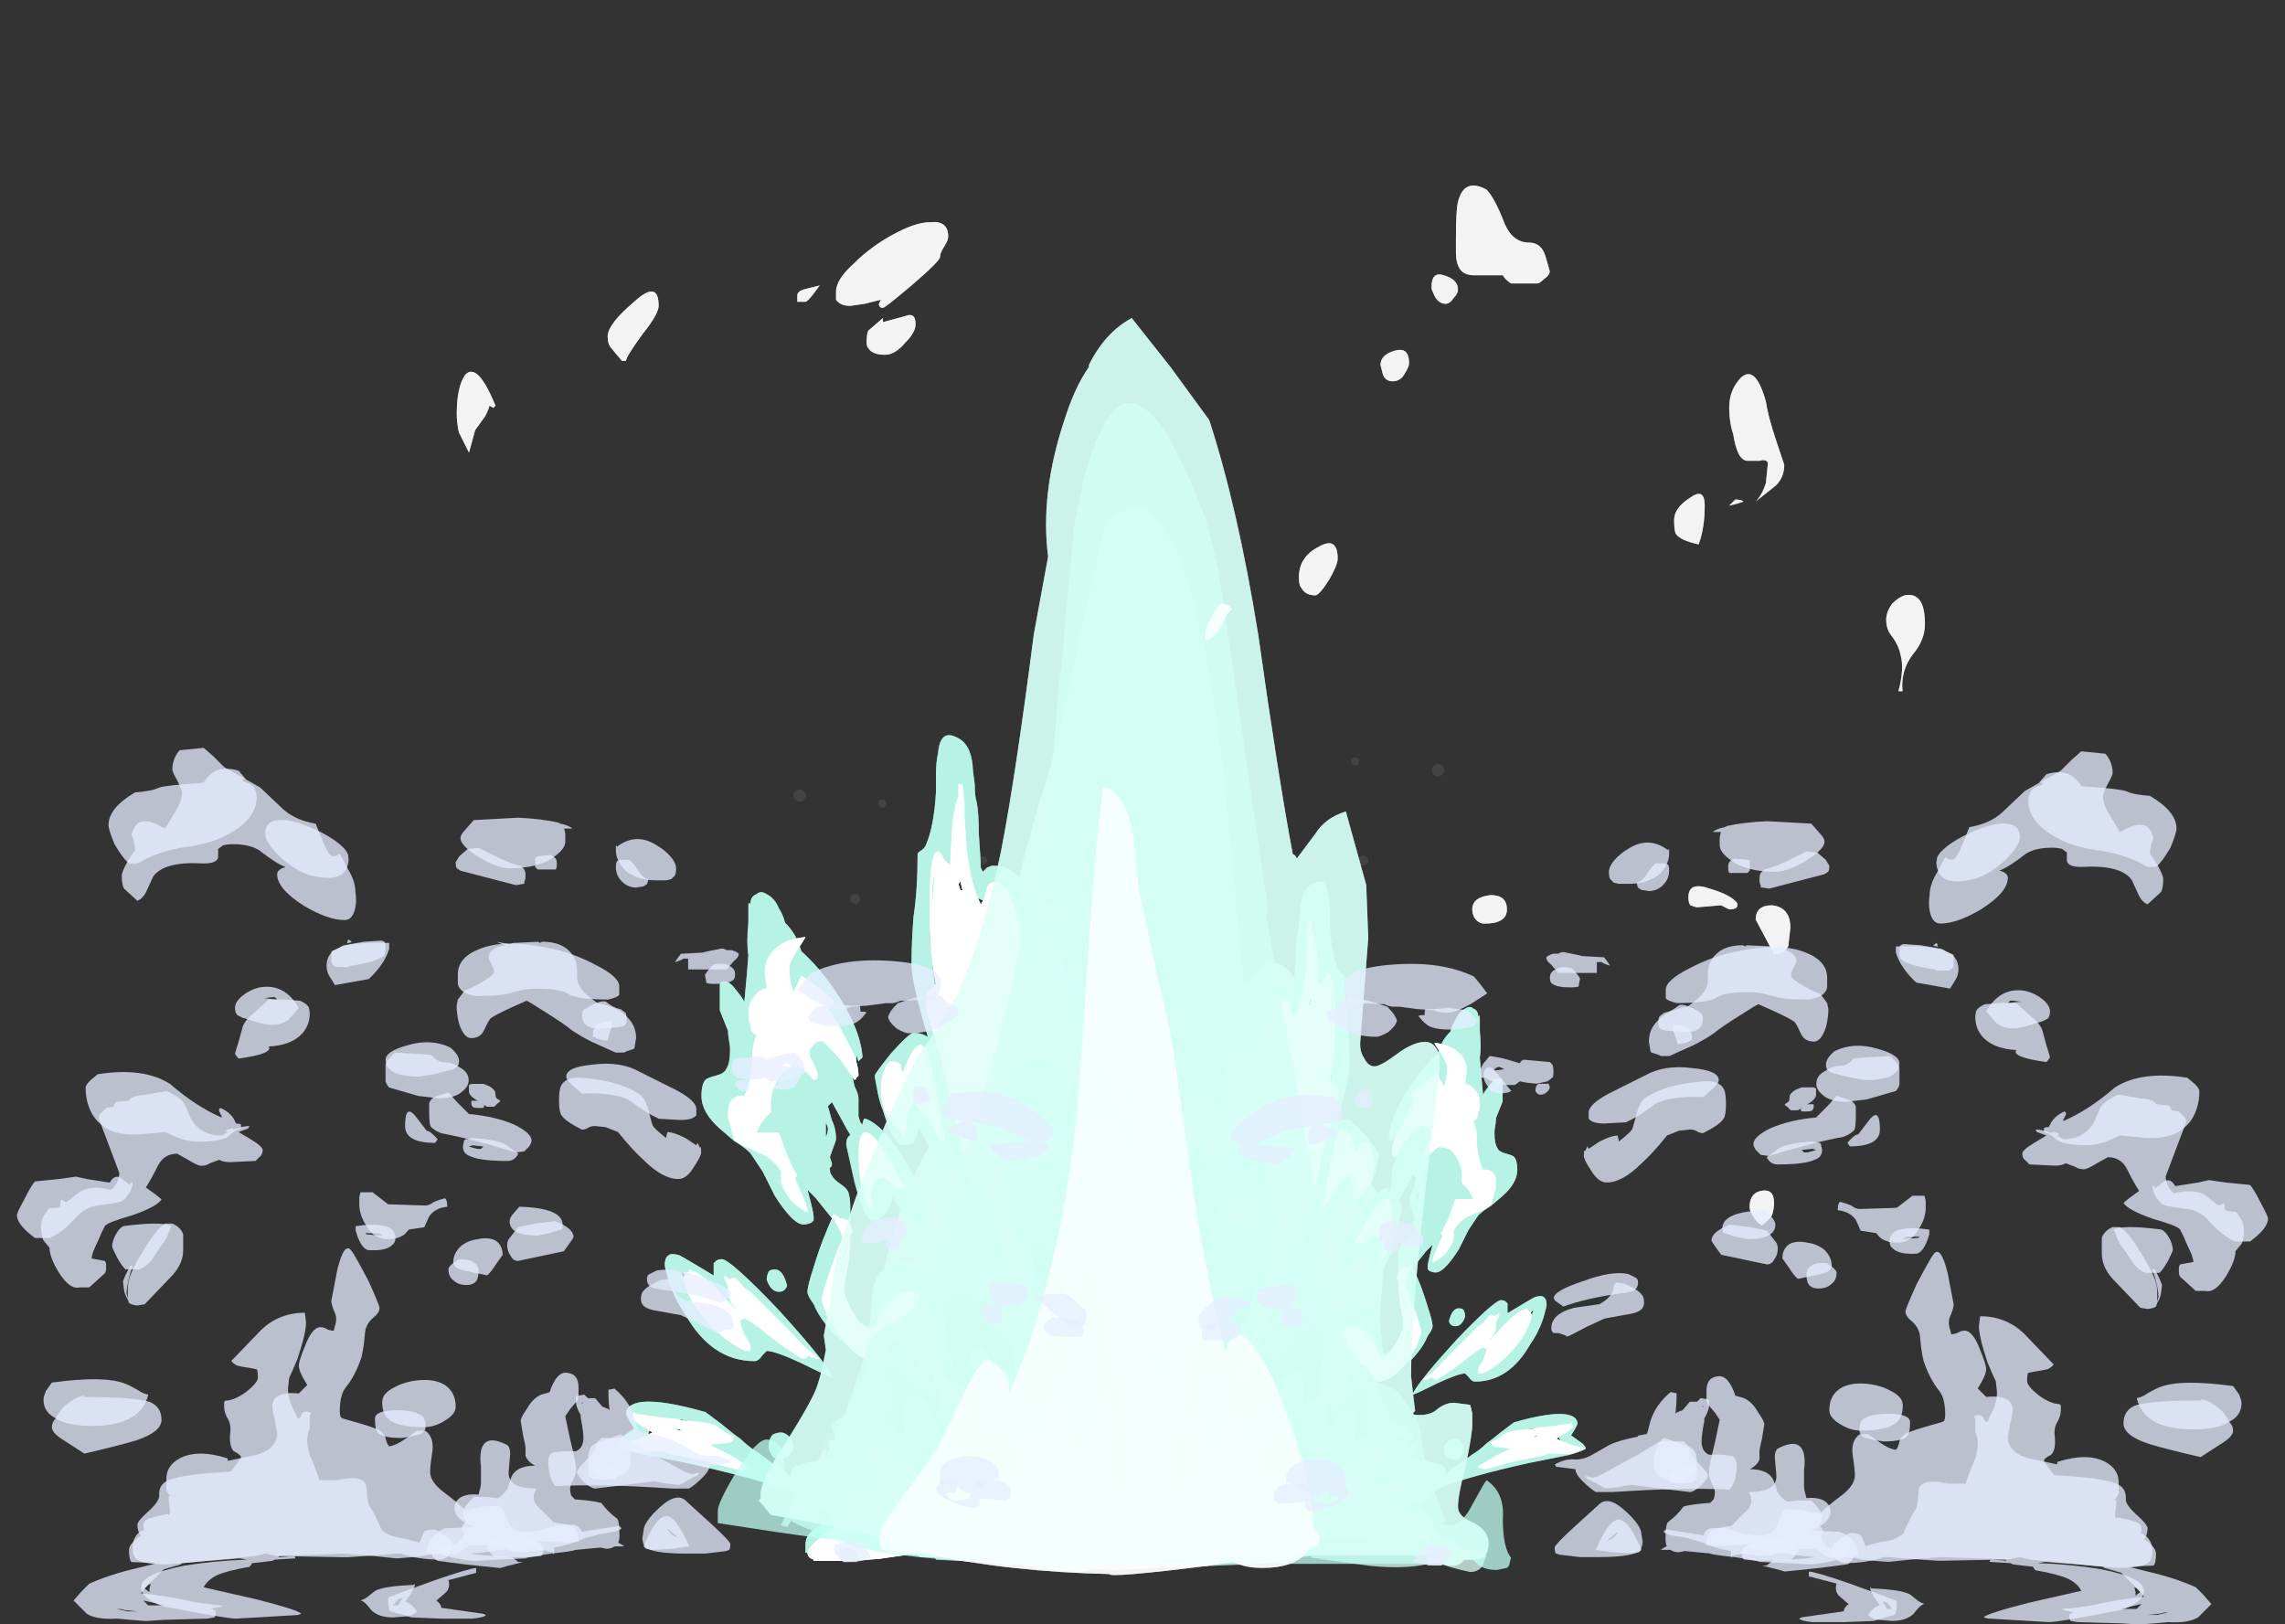 <?xml version="1.0" encoding="UTF-8" standalone="no"?>
<svg xmlns:ffdec="https://www.free-decompiler.com/flash" xmlns:xlink="http://www.w3.org/1999/xlink" ffdec:objectType="frame" height="278.85px" width="392.2px" xmlns="http://www.w3.org/2000/svg">
  <rect width="100%" height="100%" fill="#333333" stroke="none"/>
  <g transform="matrix(1.0, 0.0, 0.0, 1.0, 193.9, 260.35)">
    <use ffdec:characterId="1051" height="20.35" transform="matrix(7.0, 0.0, 0.0, 7.0, -88.2, -134.15)" width="13.8" xlink:href="#shape0"/>
    <use ffdec:characterId="1051" height="20.35" transform="matrix(-5.592, 0.0, 0.0, 5.592, 78.274, -109.022)" width="13.8" xlink:href="#shape0"/>
    <use ffdec:characterId="1049" height="30.75" transform="matrix(7.0, 0.0, 0.0, 7.0, -63.7, -205.75)" width="17.9" xlink:href="#shape1"/>
    <use ffdec:characterId="1052" height="26.1" transform="matrix(7.0, 0.0, 0.0, 7.0, -59.85, -173.2)" width="17.3" xlink:href="#shape2"/>
    <use ffdec:characterId="1053" height="34.1" transform="matrix(7.0, 0.0, 0.0, 7.0, -115.5, -228.5)" width="36.0" xlink:href="#shape3"/>
    <use ffdec:characterId="1051" height="20.35" transform="matrix(7.0, 0.0, 0.0, 7.0, -88.2, -134.15)" width="13.8" xlink:href="#shape0"/>
    <use ffdec:characterId="1051" height="20.35" transform="matrix(-5.592, 0.0, 0.0, 5.592, 78.274, -109.022)" width="13.8" xlink:href="#shape0"/>
    <use ffdec:characterId="1054" height="30.75" transform="matrix(7.0, 0.0, 0.0, 7.0, -70.7, -205.75)" width="19.45" xlink:href="#shape4"/>
    <use ffdec:characterId="1053" height="34.1" transform="matrix(7.0, 0.0, 0.0, 7.0, -115.5, -228.5)" width="36.0" xlink:href="#shape3"/>
    <use ffdec:characterId="1086" height="2.3" transform="matrix(-0.918, 0.0, 0.0, -0.918, -9.344, -91.294)" width="2.3" xlink:href="#shape5"/>
    <use ffdec:characterId="1086" height="2.3" transform="matrix(-0.745, 0.0, 0.0, -0.745, 9.306, -84.394)" width="2.3" xlink:href="#shape5"/>
    <use ffdec:characterId="1086" height="2.3" transform="matrix(-0.599, 0.0, 0.0, -0.599, 1.889, -99.961)" width="2.3" xlink:href="#shape5"/>
    <use ffdec:characterId="1086" height="2.3" transform="matrix(0.918, 0.0, 0.0, -0.918, -14.606, -103.294)" width="2.3" xlink:href="#shape5"/>
    <use ffdec:characterId="1086" height="2.3" transform="matrix(0.745, 0.0, 0.0, -0.745, -33.256, -96.394)" width="2.3" xlink:href="#shape5"/>
    <use ffdec:characterId="1086" height="2.3" transform="matrix(0.599, 0.0, 0.0, -0.599, -25.838, -111.961)" width="2.3" xlink:href="#shape5"/>
    <use ffdec:characterId="1086" height="2.3" transform="matrix(0.797, -0.455, -0.455, -0.797, 52.556, -126.71)" width="2.3" xlink:href="#shape5"/>
    <use ffdec:characterId="1086" height="2.3" transform="matrix(0.646, -0.369, -0.369, -0.647, 39.781, -111.482)" width="2.3" xlink:href="#shape5"/>
    <use ffdec:characterId="1086" height="2.3" transform="matrix(0.52, -0.297, -0.297, -0.52, 38.443, -128.711)" width="2.3" xlink:href="#shape5"/>
    <use ffdec:characterId="1086" height="2.3" transform="matrix(-0.69, -0.603, 0.603, -0.69, -56.55, -122.313)" width="2.3" xlink:href="#shape5"/>
    <use ffdec:characterId="1086" height="2.3" transform="matrix(-0.56, -0.489, 0.489, -0.56, -47.069, -104.844)" width="2.3" xlink:href="#shape5"/>
    <use ffdec:characterId="1086" height="2.3" transform="matrix(-0.45, -0.393, 0.393, -0.45, -42.435, -121.43)" width="2.3" xlink:href="#shape5"/>
    <use ffdec:characterId="1092" height="35.4" transform="matrix(-4.135, 0.0, 0.0, 4.135, -68.385, -128.462)" width="29.65" xlink:href="#shape6"/>
    <use ffdec:characterId="1093" height="36.15" transform="matrix(-4.135, 0.0, 0.0, 4.135, -67.971, -131.977)" width="28.75" xlink:href="#shape7"/>
    <use ffdec:characterId="1092" height="35.4" transform="matrix(4.135, 0.0, 0.0, 4.135, 72.784, -127.862)" width="29.65" xlink:href="#shape6"/>
    <use ffdec:characterId="1093" height="36.15" transform="matrix(4.135, 0.0, 0.0, 4.135, 72.371, -131.377)" width="28.75" xlink:href="#shape7"/>
    <use ffdec:characterId="1096" height="31.95" transform="matrix(-4.135, 0.0, 0.0, 4.135, -7.971, -114.816)" width="30.2" xlink:href="#shape8"/>
    <use ffdec:characterId="1095" height="33.25" transform="matrix(-4.135, 0.0, 0.0, 4.135, -7.351, -119.985)" width="30.2" xlink:href="#shape9"/>
    <use ffdec:characterId="1096" height="31.95" transform="matrix(4.135, 0.0, 0.0, 4.135, 12.371, -114.216)" width="30.2" xlink:href="#shape8"/>
    <use ffdec:characterId="1095" height="33.25" transform="matrix(4.135, 0.0, 0.0, 4.135, 11.751, -119.385)" width="30.2" xlink:href="#shape9"/>
  </g>
  <defs>
    <g id="shape0" transform="matrix(1.0, 0.0, 0.0, 1.0, 11.1, 17.85)">
      <path d="M0.2 -4.4 Q0.25 -4.45 0.25 -4.75 L0.35 -4.8 0.5 -4.8 Q0.75 -4.8 1.05 -2.65 L1.15 -2.15 Q1.5 -0.45 1.5 0.05 L1.5 0.3 Q1.5 0.5 1.5 0.6 1.4 1.0 1.1 1.0 L0.9 1.0 0.85 0.95 Q-0.7 1.5 -2.05 1.8 -3.45 2.15 -4.5 2.15 -4.75 2.15 -4.9 1.95 L-5.3 1.95 Q-5.65 1.95 -5.85 1.6 -5.95 1.5 -6.0 1.35 -6.05 1.25 -6.05 1.3 -6.05 1.0 -6.0 0.75 -5.9 0.45 -5.85 0.4 L-5.8 0.35 -5.8 0.3 -5.95 -0.3 Q-6.05 -0.65 -6.15 -0.85 L-6.15 -1.4 -6.05 -1.45 Q-6.0 -1.45 -5.9 -1.45 -5.75 -1.45 -5.65 -1.35 L-5.45 -1.15 Q-5.1 -0.85 -4.7 -0.85 -4.4 -0.85 -4.35 -1.5 -4.35 -1.85 -4.4 -2.25 L-4.4 -2.3 Q-4.35 -2.3 -4.25 -2.3 -4.2 -2.3 -4.1 -2.2 L-3.8 -1.95 Q-3.45 -1.6 -3.25 -1.6 -3.15 -1.6 -3.1 -2.0 -3.1 -2.1 -3.05 -2.9 -3.05 -3.45 -3.0 -3.75 -2.9 -4.15 -2.65 -4.15 -2.5 -4.15 -2.3 -3.95 -2.2 -3.85 -2.0 -3.55 -1.75 -3.2 -1.65 -3.1 -1.5 -2.95 -1.35 -2.95 -1.15 -2.95 -1.1 -3.75 -1.1 -4.0 -1.1 -4.8 -0.9 -5.75 -0.5 -5.15 -0.35 -4.95 -0.2 -4.6 -0.05 -4.2 0.0 -4.15 0.15 -4.2 0.2 -4.4 M-4.05 -1.3 Q-4.05 -0.9 -3.95 -0.55 -3.8 0.2 -3.4 0.2 -3.35 0.2 -3.25 0.15 -3.15 0.1 -3.15 -0.05 -3.15 -0.15 -3.2 -0.25 L-3.4 -0.4 -3.35 -0.55 Q-3.15 -0.65 -3.1 -0.8 -3.3 -0.9 -3.35 -1.15 L-3.45 -1.35 Q-3.45 -1.45 -3.5 -1.5 -3.75 -1.75 -3.9 -1.6 -4.05 -1.5 -4.05 -1.3 M-5.9 -0.55 Q-5.9 -0.4 -5.7 -0.1 -5.55 0.2 -5.45 0.2 -5.35 0.2 -5.35 0.15 L-5.3 0.0 Q-5.35 -0.05 -5.35 -0.1 -5.25 -0.1 -5.15 -0.15 L-5.45 -0.4 Q-5.75 -0.6 -5.9 -0.55 M0.6 -3.1 Q0.5 -3.5 0.4 -3.7 0.35 -3.65 0.25 -3.3 0.15 -2.95 0.15 -2.8 L0.05 -2.9 Q0.0 -2.95 -0.1 -2.95 -0.2 -2.95 -0.25 -2.95 L-0.3 -2.9 Q-0.2 -2.2 -0.5 -1.3 L-1.35 -2.15 Q-2.15 -2.85 -2.2 -2.85 -2.4 -2.85 -2.4 -2.55 -2.45 -2.45 -2.45 -2.3 L-2.4 -2.1 Q-2.4 -1.7 -2.35 -1.35 -2.25 -0.6 -2.0 -0.6 -1.9 -0.6 -1.85 -0.7 L-1.8 -0.8 Q-1.75 -0.7 -1.6 -0.55 -1.35 -0.3 -1.2 -0.3 -0.9 -0.3 -0.8 -0.25 -0.75 -0.2 -0.7 -0.15 -0.7 -0.05 -0.65 0.0 -0.6 0.05 -0.4 0.05 -0.25 0.05 0.0 -0.3 0.15 -0.5 0.3 -0.75 0.4 -0.65 0.45 -0.45 0.5 -0.35 0.55 -0.05 0.55 0.15 0.6 0.25 0.65 0.4 0.75 0.4 0.85 0.4 0.85 0.35 L0.9 0.35 Q0.9 0.3 0.9 0.15 0.9 0.05 0.85 -0.7 0.75 -1.4 0.75 -1.5 0.75 -1.6 0.7 -2.0 0.65 -2.45 0.65 -2.55 0.65 -2.7 0.6 -3.1" fill="#98ccc0" fill-opacity="0.753" fill-rule="evenodd" stroke="none"/>
      <path d="M0.6 -3.1 Q0.65 -2.7 0.65 -2.55 0.65 -2.45 0.7 -2.0 0.75 -1.6 0.75 -1.5 0.75 -1.4 0.85 -0.7 0.9 0.05 0.9 0.15 0.9 0.3 0.9 0.35 L0.85 0.35 Q0.85 0.4 0.75 0.4 0.65 0.4 0.6 0.25 0.55 0.15 0.55 -0.05 0.5 -0.35 0.45 -0.45 0.4 -0.65 0.3 -0.75 0.15 -0.5 0.0 -0.3 -0.25 0.05 -0.4 0.05 -0.6 0.05 -0.65 0.0 -0.7 -0.05 -0.7 -0.15 -0.75 -0.2 -0.8 -0.25 -0.9 -0.3 -1.2 -0.3 -1.35 -0.3 -1.6 -0.55 -1.75 -0.7 -1.8 -0.8 L-1.85 -0.7 Q-1.9 -0.6 -2.0 -0.6 -2.25 -0.6 -2.35 -1.35 -2.4 -1.7 -2.4 -2.1 L-2.45 -2.3 Q-2.45 -2.45 -2.4 -2.55 -2.4 -2.85 -2.2 -2.85 -2.15 -2.85 -1.35 -2.15 L-0.5 -1.3 Q-0.2 -2.2 -0.3 -2.9 L-0.25 -2.95 Q-0.2 -2.95 -0.1 -2.95 0.0 -2.95 0.05 -2.9 L0.15 -2.8 Q0.15 -2.95 0.25 -3.3 0.35 -3.65 0.4 -3.7 0.5 -3.5 0.6 -3.1 M-5.9 -0.55 Q-5.75 -0.6 -5.45 -0.4 L-5.15 -0.15 Q-5.25 -0.1 -5.35 -0.1 -5.35 -0.05 -5.3 0.0 L-5.35 0.15 Q-5.35 0.2 -5.45 0.2 -5.55 0.2 -5.7 -0.1 -5.9 -0.4 -5.9 -0.55 M-4.05 -1.3 Q-4.05 -1.5 -3.9 -1.6 -3.75 -1.75 -3.5 -1.5 -3.45 -1.45 -3.45 -1.35 L-3.35 -1.15 Q-3.3 -0.9 -3.1 -0.8 -3.15 -0.65 -3.35 -0.55 L-3.4 -0.4 -3.2 -0.25 Q-3.15 -0.15 -3.15 -0.05 -3.15 0.1 -3.25 0.15 -3.35 0.2 -3.4 0.2 -3.8 0.2 -3.95 -0.55 -4.05 -0.9 -4.05 -1.3" fill="#bffff0" fill-opacity="0.753" fill-rule="evenodd" stroke="none"/>
      <path d="M0.75 -11.55 Q1.05 -11.55 1.4 -10.1 1.5 -9.65 1.6 -9.1 1.7 -8.65 1.7 -8.6 1.7 -8.4 1.65 -8.2 1.65 -8.0 1.6 -7.9 L1.65 -7.35 1.65 -6.85 Q1.6 -6.7 1.55 -6.5 L1.45 -6.5 Q1.5 -6.7 1.5 -6.9 1.5 -7.4 1.35 -7.8 1.2 -8.2 1.0 -8.35 0.8 -8.5 0.65 -8.3 0.55 -8.15 0.55 -7.95 L0.5 -7.95 Q0.35 -8.0 0.3 -8.0 0.15 -8.0 0.1 -8.1 0.05 -8.1 0.0 -8.2 -0.05 -8.3 -0.1 -8.35 -0.2 -8.4 -0.3 -8.4 -0.45 -8.4 -0.5 -8.3 L-0.45 -8.3 Q-0.2 -8.3 0.0 -8.15 0.2 -8.0 0.2 -7.75 0.2 -7.5 0.1 -7.3 -0.1 -7.0 -0.5 -7.0 -0.65 -7.0 -0.75 -7.0 L-0.9 -6.7 -1.0 -6.45 -1.0 -6.4 Q-1.0 -6.3 -1.05 -6.1 -1.1 -5.85 -1.1 -5.75 L-0.9 -5.1 -0.75 -4.55 Q-0.65 -4.35 -0.4 -4.0 -0.15 -3.65 -0.1 -3.45 0.05 -3.1 0.05 -2.65 0.05 -2.25 -0.05 -1.95 L0.0 -1.9 Q0.25 -1.55 0.5 -1.05 0.5 -1.2 0.55 -1.5 0.65 -1.95 0.85 -1.95 1.05 -1.95 1.1 -1.55 1.15 -1.3 1.2 -0.8 L1.2 0.0 Q1.25 0.35 1.35 0.35 L1.45 0.35 1.45 0.5 Q1.4 0.55 1.3 0.6 L1.2 0.65 Q0.85 0.65 0.85 0.0 0.85 -0.1 0.85 -0.55 0.85 -0.85 0.85 -1.0 0.8 -0.8 0.75 -0.7 0.75 -0.65 0.7 -0.6 L0.75 -0.5 Q0.75 -0.1 0.55 0.05 0.4 0.2 -0.05 0.2 -0.15 0.2 -0.2 0.1 L-0.3 -0.05 Q-0.55 0.2 -0.85 0.35 -1.4 0.7 -2.05 0.6 -2.25 0.6 -2.4 0.7 -2.5 0.75 -2.65 0.95 -2.8 1.15 -2.9 1.2 -3.05 1.3 -3.25 1.3 -3.4 1.3 -3.5 1.2 -3.6 1.15 -3.75 0.95 -3.9 0.8 -3.95 0.75 -4.1 0.6 -4.2 0.6 -4.35 0.6 -4.45 0.8 -4.5 0.9 -4.7 1.25 -4.85 1.55 -4.95 1.7 -5.1 1.85 -5.3 1.85 -5.5 1.85 -5.65 1.65 L-5.75 1.7 Q-5.7 1.75 -5.65 1.8 -5.6 1.8 -5.6 1.85 -5.65 2.0 -5.75 2.1 -5.95 2.2 -6.15 2.2 L-6.45 2.2 Q-6.45 2.15 -6.45 2.0 -6.45 1.75 -6.2 1.6 -5.95 1.45 -5.85 1.35 L-5.85 1.25 Q-6.15 1.2 -6.5 0.85 L-6.65 0.75 Q-7.55 0.4 -9.35 0.0 L-10.6 -0.25 Q-11.1 -0.4 -11.1 -0.45 -11.1 -0.5 -11.0 -0.6 L-10.65 -0.85 Q-10.75 -1.0 -10.8 -1.1 L-10.85 -1.2 Q-10.85 -1.45 -10.45 -1.5 -9.95 -1.55 -8.9 -1.25 L-8.5 -0.95 Q-8.2 -0.7 -8.05 -0.6 -7.85 -0.4 -7.6 -0.25 L-7.2 0.05 Q-7.0 0.15 -6.8 0.35 -6.8 0.2 -6.75 0.1 -6.65 0.05 -6.45 0.0 L-5.95 -0.1 Q-5.75 -0.15 -5.55 -0.25 L-5.5 -0.35 -5.6 -0.45 Q-5.8 -0.75 -5.8 -0.9 -5.8 -0.95 -5.75 -1.0 -5.65 -1.1 -5.4 -1.15 -5.35 -1.15 -5.3 -1.2 -5.3 -1.25 -5.2 -1.25 L-4.85 -1.1 -4.35 -0.9 Q-4.25 -0.85 -4.2 -0.8 L-4.1 -0.7 Q-4.0 -0.8 -3.95 -0.8 -3.75 -0.8 -3.65 -0.6 L-3.65 -0.55 -3.5 -0.55 -3.45 -0.7 -3.25 -1.15 -3.15 -1.35 Q-3.15 -1.6 -3.15 -2.0 L-3.1 -2.0 -3.0 -2.05 Q-2.75 -2.05 -2.5 -1.85 L-2.45 -1.75 Q-2.25 -1.65 -2.15 -1.35 -1.95 -1.1 -1.85 -1.0 -1.7 -0.9 -1.55 -0.85 L-1.35 -0.85 -1.0 -0.9 Q-0.9 -1.05 -0.8 -1.3 -1.1 -1.4 -1.25 -2.0 -1.35 -2.35 -1.35 -2.7 -1.35 -2.95 -1.2 -3.35 L-1.1 -3.55 -1.1 -3.6 Q-1.2 -3.8 -1.3 -4.3 -1.55 -4.55 -1.8 -4.9 -2.45 -5.7 -2.45 -6.15 -2.45 -6.35 -2.35 -6.7 L-2.35 -6.85 -2.7 -7.3 -2.8 -7.45 Q-2.85 -7.15 -3.05 -7.15 -3.1 -7.15 -3.35 -7.65 L-3.65 -8.2 Q-3.7 -8.15 -3.7 -8.1 -3.75 -8.0 -3.75 -7.95 -3.8 -7.8 -4.05 -7.8 -4.3 -7.8 -4.55 -8.65 -4.65 -8.9 -4.7 -9.2 -4.75 -9.45 -4.75 -9.5 -4.75 -9.55 -4.35 -10.05 -3.9 -10.55 -3.8 -10.55 -3.6 -10.55 -3.45 -10.45 -3.85 -11.8 -3.85 -12.2 -3.85 -12.8 -3.8 -13.4 -3.7 -14.05 -3.7 -14.95 L-3.65 -15.0 Q-3.55 -15.05 -3.5 -15.15 -3.3 -15.6 -3.25 -16.45 -3.25 -16.5 -3.25 -16.85 -3.25 -17.2 -3.2 -17.4 -3.15 -18.0 -2.75 -17.8 -2.4 -17.65 -2.35 -17.1 -2.35 -17.0 -2.3 -16.65 -2.3 -16.35 -2.25 -16.2 -2.2 -15.95 -2.2 -15.45 -2.15 -14.75 -2.15 -14.6 L-2.1 -14.5 -2.0 -14.6 Q-1.9 -14.65 -1.85 -14.65 -1.25 -14.65 -1.0 -14.0 -0.85 -13.65 -0.85 -13.25 -0.45 -13.5 -0.25 -13.05 -0.2 -12.85 -0.15 -12.4 -0.1 -12.2 0.05 -11.85 0.25 -11.45 0.25 -11.3 L0.5 -11.45 Q0.7 -11.55 0.75 -11.55 M0.85 -10.4 L0.7 -10.75 Q0.65 -10.7 0.55 -10.65 0.45 -10.6 0.35 -10.6 -0.1 -10.6 -0.3 -11.4 -0.45 -11.95 -0.45 -12.45 L-0.55 -12.55 Q-0.6 -12.45 -0.65 -12.4 -0.75 -12.35 -1.0 -12.35 -1.2 -12.35 -1.3 -12.55 -1.35 -12.65 -1.4 -13.05 -1.4 -13.4 -1.55 -13.55 -1.7 -13.8 -2.05 -13.8 -2.35 -13.8 -2.55 -14.4 -2.65 -14.65 -2.8 -15.4 -2.8 -15.35 -2.8 -15.2 -2.8 -15.0 -2.8 -14.9 -2.85 -14.55 -3.2 -14.45 L-3.15 -14.4 Q-3.15 -14.35 -3.15 -14.25 -3.15 -14.05 -3.25 -13.6 -3.4 -13.15 -3.4 -12.95 L-3.3 -11.85 -3.25 -11.45 Q-3.2 -11.05 -3.2 -10.8 L-3.1 -10.25 Q-2.85 -10.25 -2.7 -9.6 -2.5 -8.85 -2.45 -8.7 -2.4 -8.7 -2.4 -8.9 -2.4 -9.1 -2.4 -9.25 -2.35 -9.7 -2.05 -9.7 -1.85 -9.7 -1.8 -9.45 -1.8 -9.75 -1.65 -10.1 -1.45 -10.55 -1.15 -10.55 -1.1 -10.55 -1.0 -10.5 -0.9 -10.4 -0.8 -10.4 L-0.75 -10.5 -0.65 -10.65 Q-0.5 -10.9 -0.3 -10.7 -0.2 -10.55 -0.2 -10.4 -0.2 -10.25 -0.25 -10.1 -0.15 -10.05 0.05 -10.0 0.25 -10.0 0.4 -9.9 L0.5 -10.2 Q0.65 -10.45 0.8 -10.45 L0.85 -10.4 M2.65 -4.0 Q2.7 -3.8 2.7 -3.75 2.7 -3.55 2.35 -3.05 2.0 -2.45 1.85 -2.45 1.55 -2.45 1.4 -3.15 1.3 -3.55 1.3 -3.85 1.3 -4.25 1.4 -4.6 1.6 -5.25 2.0 -5.25 2.25 -5.25 2.5 -4.55 2.55 -4.3 2.65 -4.0 M1.65 -4.35 L1.75 -4.25 1.9 -4.3 Q1.95 -4.3 2.05 -4.2 2.05 -4.15 2.15 -4.05 2.3 -3.75 2.45 -3.7 L2.45 -3.8 Q2.45 -4.0 2.4 -4.15 2.35 -4.2 2.2 -4.25 2.1 -4.35 2.05 -4.4 1.95 -4.55 1.95 -4.75 1.9 -4.75 1.8 -4.6 1.7 -4.45 1.65 -4.35 M1.8 -2.3 L1.8 -2.2 Q1.8 -2.15 1.75 -2.05 L1.65 -1.95 Q1.55 -1.95 1.5 -2.0 L1.5 -2.15 Q1.55 -2.2 1.6 -2.25 1.65 -2.25 1.8 -2.25 L1.8 -2.3 M-10.25 -1.0 L-10.25 -0.9 Q-10.25 -0.8 -10.35 -0.65 -10.4 -0.5 -10.45 -0.5 -9.75 -0.5 -9.25 -0.4 -9.0 -0.35 -8.8 -0.25 L-8.6 -0.25 Q-8.85 -0.35 -8.9 -0.55 -8.9 -0.6 -8.85 -0.85 -9.05 -0.95 -9.4 -1.05 -9.95 -1.15 -10.3 -1.0 L-10.25 -1.0 M-4.4 -9.6 Q-4.45 -9.55 -4.45 -9.5 -4.3 -9.2 -4.2 -9.0 -4.05 -8.75 -4.15 -8.55 L-4.15 -8.45 -3.85 -8.8 Q-3.7 -9.0 -3.7 -9.25 L-3.75 -9.25 Q-3.75 -9.2 -3.85 -9.2 -4.0 -9.2 -4.1 -9.4 -4.2 -9.5 -4.25 -9.65 L-4.4 -9.6 M-4.9 -7.65 L-4.95 -7.65 -4.9 -7.45 Q-4.85 -7.15 -4.75 -7.05 L-4.65 -7.05 Q-4.6 -7.1 -4.55 -7.15 -4.6 -7.2 -4.75 -7.5 -4.8 -7.65 -4.9 -7.7 -4.9 -7.6 -4.9 -7.65 M-7.1 -13.6 Q-7.0 -13.45 -6.95 -13.25 -6.7 -13.0 -6.6 -12.7 L-6.55 -12.55 Q-6.1 -12.15 -5.7 -11.55 -5.1 -10.65 -5.05 -9.95 -5.1 -9.9 -5.15 -9.85 L-5.2 -10.0 Q-5.2 -9.9 -5.2 -9.8 -5.25 -9.65 -5.25 -9.55 L-5.3 -9.5 -5.25 -9.25 Q-5.15 -9.05 -5.15 -8.95 -5.15 -8.85 -5.15 -8.75 L-5.15 -8.5 -5.1 -8.35 -5.05 -8.3 Q-5.05 -8.4 -5.0 -8.45 -4.8 -8.4 -4.5 -8.1 -4.25 -7.8 -4.0 -7.4 -3.75 -7.0 -3.6 -6.6 -3.45 -6.2 -3.45 -6.0 -3.45 -5.85 -3.45 -5.8 -3.5 -5.7 -3.6 -5.7 -3.65 -5.7 -3.95 -6.0 -4.25 -6.35 -4.3 -6.55 -4.35 -6.3 -4.5 -6.1 -4.65 -5.95 -4.8 -5.95 -5.0 -5.95 -5.25 -6.9 -5.35 -7.35 -5.45 -7.8 -5.45 -7.95 -5.4 -8.0 L-5.35 -8.05 Q-5.45 -8.2 -5.55 -8.4 L-5.8 -8.85 Q-5.85 -8.8 -5.9 -8.75 L-5.8 -8.4 Q-5.7 -8.2 -5.7 -7.95 -5.7 -7.9 -5.8 -7.65 L-5.85 -7.5 -5.8 -7.35 Q-5.8 -7.25 -5.85 -7.25 L-5.85 -7.2 Q-5.85 -7.1 -5.8 -7.05 -5.75 -6.95 -5.6 -6.85 -5.45 -6.75 -5.4 -6.65 -5.35 -6.5 -5.35 -6.25 -5.35 -6.1 -5.35 -5.95 L-5.45 -5.75 -5.55 -5.7 -5.55 -5.6 Q-5.55 -5.3 -5.7 -4.85 L-5.85 -4.6 Q-5.9 -4.45 -5.9 -4.4 -5.9 -4.2 -5.6 -3.85 -5.35 -3.55 -4.9 -3.35 -4.85 -3.45 -4.85 -3.75 -4.8 -4.1 -4.8 -4.25 -4.65 -4.95 -3.95 -4.95 -3.45 -4.95 -3.1 -3.7 -3.0 -3.3 -2.95 -2.8 -2.85 -2.5 -2.85 -2.4 -2.85 -2.3 -2.95 -2.2 -3.0 -2.15 -3.1 -2.15 -3.35 -2.15 -3.5 -2.35 -3.6 -2.5 -3.7 -2.85 L-3.75 -3.4 Q-3.8 -3.75 -3.9 -3.9 -4.0 -3.9 -4.1 -3.7 -4.2 -3.6 -4.35 -3.3 -4.45 -3.05 -4.55 -2.9 -4.7 -2.75 -4.85 -2.75 -5.45 -2.75 -5.95 -3.4 -6.15 -3.65 -6.25 -3.9 -6.4 -4.1 -6.4 -4.2 -6.4 -4.35 -6.25 -4.8 -6.1 -5.3 -5.95 -5.65 -5.85 -5.9 -5.8 -6.0 L-6.2 -6.5 -6.4 -6.7 Q-6.25 -6.15 -6.25 -6.05 L-6.25 -5.95 -6.3 -5.9 Q-6.4 -5.85 -6.5 -5.85 -6.75 -5.85 -7.2 -6.55 L-7.5 -7.15 Q-7.7 -7.45 -7.8 -7.6 -7.95 -7.75 -8.2 -7.9 L-8.55 -8.2 Q-9.0 -8.6 -9.0 -9.0 -9.0 -9.3 -8.9 -9.4 -8.85 -9.45 -8.65 -9.5 -8.45 -9.55 -8.4 -9.65 -8.3 -9.8 -8.3 -10.1 L-8.3 -10.2 Q-8.35 -10.5 -8.35 -10.6 L-8.55 -11.1 -8.55 -11.75 -8.5 -11.8 -8.4 -11.8 Q-8.3 -11.8 -8.15 -11.6 -7.95 -11.35 -7.95 -11.3 -7.9 -11.8 -7.85 -12.45 -7.9 -12.75 -7.85 -13.25 L-7.85 -13.65 Q-7.85 -13.8 -7.8 -13.7 -7.8 -13.9 -7.65 -13.95 -7.55 -14.05 -7.4 -13.95 -7.2 -13.85 -7.1 -13.6 M-7.1 -11.85 L-7.15 -11.95 Q-7.15 -11.55 -7.0 -11.0 -6.85 -10.45 -6.6 -10.1 -6.55 -10.3 -6.45 -10.4 -6.35 -10.55 -6.15 -10.55 -5.95 -10.55 -5.8 -10.4 L-5.7 -10.25 Q-5.65 -10.2 -5.6 -10.2 -5.8 -10.85 -6.0 -11.1 -6.3 -11.55 -6.75 -11.55 -6.95 -11.55 -7.05 -11.7 L-7.1 -11.85 M-7.65 -11.4 Q-7.65 -11.2 -7.75 -11.1 -7.5 -10.95 -7.45 -10.5 -7.4 -10.3 -7.4 -10.05 L-7.4 -9.8 Q-7.4 -9.75 -7.5 -9.55 -7.6 -9.35 -7.65 -9.2 L-7.55 -9.05 Q-7.4 -9.2 -7.35 -9.35 -7.35 -9.4 -7.3 -9.55 -7.3 -9.7 -7.25 -9.7 -7.2 -9.8 -7.05 -9.75 -7.2 -10.1 -7.45 -11.25 L-7.5 -11.5 -7.55 -11.45 Q-7.6 -11.4 -7.65 -11.4 M-7.35 -7.7 Q-7.4 -7.65 -7.45 -7.65 -6.85 -7.0 -6.65 -6.7 L-6.85 -7.4 -6.95 -7.4 Q-7.1 -7.4 -7.3 -7.6 L-7.35 -7.7 M-5.95 -8.2 L-5.95 -8.0 Q-5.9 -8.1 -5.9 -8.2 -5.9 -8.25 -5.95 -8.35 L-5.95 -8.2 M-7.1 -4.2 Q-7.3 -4.2 -7.4 -4.5 -7.4 -4.6 -7.35 -4.7 -7.3 -4.75 -7.2 -4.75 -7.0 -4.75 -6.9 -4.35 -6.95 -4.2 -7.1 -4.2 M-9.8 -5.1 Q-9.75 -5.15 -9.55 -5.1 -9.45 -5.05 -9.2 -4.9 L-8.7 -4.6 -8.7 -4.9 -8.65 -4.95 Q-8.6 -5.0 -8.5 -5.0 -8.3 -5.0 -7.15 -3.8 -6.05 -2.6 -5.8 -2.15 L-5.8 -2.1 Q-5.95 -2.15 -6.55 -2.45 -7.2 -2.75 -7.4 -2.75 L-7.5 -2.65 Q-7.6 -2.5 -7.7 -2.5 -8.75 -2.5 -9.4 -3.65 -9.65 -4.0 -9.8 -4.45 -9.9 -4.8 -9.9 -4.85 -9.9 -5.05 -9.8 -5.1 M-9.1 -4.4 Q-9.35 -4.55 -9.5 -4.7 -9.35 -4.25 -9.0 -3.9 -8.9 -3.8 -8.2 -3.2 -8.25 -3.6 -8.4 -3.8 -8.5 -4.0 -8.7 -4.15 L-9.1 -4.4 M-6.9 -0.15 Q-7.0 -0.1 -7.1 -0.1 -7.25 -0.1 -7.3 -0.25 -7.35 -0.3 -7.35 -0.4 -7.35 -0.6 -7.25 -0.7 -7.15 -0.75 -7.05 -0.75 -6.95 -0.75 -6.85 -0.65 -6.75 -0.55 -6.75 -0.4 -6.75 -0.25 -6.9 -0.15 M-5.3 -0.85 L-5.3 -0.8 Q-5.4 -0.8 -5.45 -0.75 L-5.35 -0.65 -5.3 -0.85 M-5.9 0.6 L-6.05 0.6 -5.95 0.65 -5.9 0.6" fill="#bffff0" fill-opacity="0.753" fill-rule="evenodd" stroke="none"/>
      <path d="M0.25 -10.65 Q0.95 -12.85 1.4 -8.75 L1.4 -8.75 1.45 -8.7 1.4 -8.55 1.4 -8.5 1.35 -8.5 1.35 -8.8 Q1.25 -8.85 1.2 -8.95 1.2 -9.05 1.15 -9.25 1.1 -9.5 1.0 -9.6 0.9 -9.8 0.75 -9.9 0.65 -9.85 0.6 -9.75 L0.6 -9.65 Q0.55 -9.35 0.55 -9.2 0.55 -9.15 0.5 -9.15 L0.5 -9.0 Q0.45 -8.95 0.35 -8.95 L0.0 -9.45 Q-0.4 -9.9 -0.5 -9.9 -1.2 -9.9 -1.35 -9.75 -1.4 -9.7 -1.45 -9.6 L-1.45 -9.4 Q-1.45 -9.3 -1.35 -9.1 -1.3 -8.9 -1.3 -8.8 -1.3 -8.75 -1.45 -8.3 L-1.5 -8.05 -1.5 -8.0 -1.55 -7.9 Q-1.6 -7.8 -1.6 -7.75 L-1.65 -7.7 -1.65 -7.65 Q-1.65 -7.15 -1.35 -5.85 -1.0 -4.55 -0.95 -4.3 L-1.0 -4.4 -0.55 -2.65 -0.6 -2.6 Q-0.9 -3.15 -1.15 -4.0 -1.35 -4.55 -1.45 -4.75 -1.65 -5.25 -1.7 -5.7 L-1.85 -6.2 Q-1.9 -6.5 -2.0 -6.65 -2.1 -6.85 -2.25 -6.85 L-2.4 -6.85 -2.45 -6.9 Q-2.45 -7.3 -2.8 -8.5 L-3.0 -9.35 Q-3.1 -9.75 -3.1 -9.85 -3.2 -10.1 -3.3 -10.5 -3.5 -11.05 -3.5 -11.35 -3.5 -11.55 -3.35 -11.65 L-3.25 -11.75 Q-3.3 -11.95 -3.35 -12.35 -3.4 -12.8 -3.4 -13.25 L-3.4 -13.9 Q-3.4 -14.45 -3.35 -14.7 -3.25 -15.25 -3.05 -14.8 L-2.9 -14.65 Q-2.9 -14.9 -2.85 -15.65 -2.8 -16.1 -2.7 -16.35 -2.7 -16.55 -2.7 -16.65 L-2.6 -16.65 -2.55 -16.2 -2.55 -15.85 -2.5 -15.1 Q-2.4 -14.2 -2.15 -13.7 -2.05 -13.85 -2.0 -14.1 -1.95 -14.25 -1.8 -14.25 -1.45 -14.25 -1.25 -13.35 L-1.1 -12.65 Q-1.05 -12.3 -0.95 -12.15 -0.9 -12.25 -0.7 -12.55 -0.55 -12.8 -0.5 -12.95 -0.25 -12.7 -0.1 -11.9 0.0 -11.35 0.0 -11.15 L0.0 -11.05 0.05 -10.9 Q0.15 -10.75 0.25 -10.65 M2.65 -4.05 Q2.7 -3.85 2.7 -3.75 2.7 -3.65 2.7 -3.5 2.6 -3.25 2.5 -3.2 2.45 -3.25 2.45 -3.35 L2.35 -3.5 Q2.25 -3.7 2.1 -3.7 1.95 -3.7 1.8 -3.5 1.7 -3.3 1.6 -3.2 L1.55 -3.2 Q1.5 -3.45 1.5 -3.95 1.5 -4.2 1.65 -4.55 1.75 -4.85 1.9 -5.0 2.1 -5.2 2.15 -5.05 2.25 -4.9 2.25 -4.55 2.3 -4.5 2.35 -4.35 L2.4 -4.3 2.5 -4.3 Q2.6 -4.2 2.65 -4.05 M1.05 -4.3 Q1.05 -4.35 1.05 -4.4 1.05 -4.45 1.1 -4.5 1.1 -4.65 1.2 -4.7 L1.25 -4.55 1.3 -4.5 1.25 -4.35 1.25 -4.3 1.15 -4.3 Q1.1 -4.3 1.05 -4.3 M0.95 -1.7 Q1.0 -1.55 1.05 -1.3 1.1 -1.1 1.1 -0.95 1.1 -0.85 1.05 -0.5 L1.0 -0.05 1.0 0.0 Q0.95 0.15 1.0 0.25 1.0 0.45 1.2 0.6 1.45 0.8 1.95 0.85 L2.0 0.95 Q2.15 0.95 2.3 1.05 2.5 1.1 2.6 1.25 2.45 1.5 2.25 1.6 2.05 1.7 1.9 1.75 1.85 1.75 1.85 1.7 1.8 1.7 1.8 1.55 L1.8 1.45 1.85 1.4 1.9 1.4 Q1.8 1.4 1.3 1.4 L0.7 1.35 Q0.15 1.35 -0.55 1.55 -0.85 1.6 -1.15 1.75 L-0.55 1.9 Q-0.2 2.0 0.05 2.2 L0.05 2.25 0.2 2.25 0.0 2.3 -0.05 2.35 -0.4 2.35 -1.0 2.45 Q-1.65 2.55 -2.15 2.35 L-3.65 2.3 Q-3.65 2.25 -3.95 2.25 L-4.65 2.35 -5.35 2.4 -6.25 2.4 Q-6.25 2.35 -6.3 2.35 -6.4 2.3 -6.4 2.2 -6.4 2.05 -5.8 1.6 -5.3 1.25 -5.15 1.2 -5.2 1.1 -5.4 0.95 -5.55 0.85 -5.55 0.75 L-5.55 0.65 Q-5.5 0.65 -5.5 0.6 L-5.25 0.6 Q-5.2 0.6 -4.9 0.7 -4.65 0.75 -4.5 0.8 L-4.75 0.15 Q-4.95 -0.25 -4.95 -0.3 -4.95 -0.4 -4.9 -0.45 -4.85 -0.55 -4.65 -0.55 -4.6 -0.55 -3.95 0.05 L-3.1 0.9 -2.85 0.75 -2.85 0.7 -3.05 0.25 Q-3.25 -0.25 -3.25 -0.35 -3.25 -0.85 -3.0 -0.65 -2.8 -0.5 -2.6 -0.15 -2.5 0.05 -2.15 0.25 L-1.65 0.5 -1.65 0.45 Q-1.65 0.35 -1.65 0.3 -1.65 0.25 -1.55 0.25 -1.45 0.25 -1.25 0.25 -1.2 0.2 -1.2 0.0 -1.25 -0.3 -1.25 -0.35 -1.25 -0.5 -1.1 -0.55 -0.95 -0.65 -0.55 -0.55 -0.5 -1.1 -0.5 -1.55 -0.45 -1.6 -0.4 -1.6 -0.3 -1.6 -0.2 -1.35 L-0.1 -0.9 Q-0.05 -0.6 0.05 -0.45 0.2 -0.2 0.4 -0.2 0.5 -0.2 0.55 -0.45 0.6 -0.55 0.7 -0.9 0.75 -1.3 0.8 -1.4 0.85 -1.65 0.95 -1.7 M-10.65 -1.25 L-10.6 -1.2 -10.55 -1.2 -9.85 -1.1 Q-9.55 -1.1 -9.5 -1.05 L-8.95 -1.0 -8.7 -0.95 -8.55 -0.85 Q-8.35 -0.7 -8.2 -0.65 -8.2 -0.55 -8.3 -0.5 L-8.8 -0.45 -8.3 -0.2 Q-7.9 0.05 -7.8 0.1 L-7.8 0.15 -7.85 0.15 -8.0 0.2 -8.9 -0.05 -9.9 -0.25 -9.9 -0.3 Q-10.5 -0.25 -10.7 -0.3 L-10.85 -0.35 Q-10.95 -0.4 -11.1 -0.45 L-10.7 -0.55 Q-10.5 -0.6 -10.2 -0.75 L-10.45 -0.9 Q-10.6 -1.0 -10.7 -1.1 -10.7 -1.2 -10.65 -1.25 M-2.7 -14.65 Q-2.7 -14.75 -2.7 -14.85 -2.7 -15.0 -2.7 -15.15 L-2.7 -14.65 M-2.65 -14.3 Q-2.65 -14.25 -2.7 -14.2 L-2.65 -14.05 -2.6 -14.05 -2.65 -14.25 Q-2.65 -14.35 -2.65 -14.4 L-2.65 -14.3 M-3.3 -14.15 L-3.3 -14.45 Q-3.35 -14.15 -3.35 -13.7 L-3.3 -14.15 M-3.35 -9.65 L-3.15 -8.55 -3.1 -8.3 Q-3.05 -8.15 -3.05 -8.05 L-3.05 -8.0 Q-3.0 -7.85 -2.95 -7.75 -3.0 -7.8 -3.05 -7.9 L-3.1 -7.85 Q-3.15 -7.95 -3.4 -8.35 -3.65 -8.7 -3.8 -8.85 -3.9 -8.75 -3.95 -8.45 L-4.0 -8.0 -4.05 -7.95 -4.1 -8.15 Q-4.35 -8.3 -4.5 -8.6 -4.6 -8.9 -4.6 -9.2 -4.6 -9.35 -4.55 -9.55 -4.45 -9.85 -4.35 -9.85 -4.15 -9.85 -4.1 -9.75 L-4.1 -9.65 Q-4.1 -9.6 -4.05 -9.6 -3.8 -10.3 -3.6 -10.25 -3.45 -10.2 -3.35 -9.65 M-0.7 -8.05 Q-0.35 -8.2 0.1 -7.5 -0.1 -7.3 -0.2 -7.35 L-0.3 -7.4 Q-0.35 -7.4 -0.45 -7.4 -0.75 -7.4 -0.8 -7.35 L-0.8 -7.25 Q-0.8 -7.2 -0.85 -7.15 L-1.05 -7.15 -1.05 -7.25 Q-1.05 -7.5 -0.95 -7.75 -0.85 -7.95 -0.7 -8.05 M-6.7 -12.5 Q-6.85 -12.25 -6.85 -12.15 -6.85 -11.85 -6.75 -11.55 -6.7 -11.65 -6.65 -11.75 L-6.55 -11.95 Q-6.45 -11.9 -6.2 -11.7 L-6.1 -11.65 Q-6.0 -11.55 -5.75 -11.35 L-5.75 -11.25 -5.9 -11.1 -5.85 -11.05 -5.85 -11.1 Q-5.55 -10.6 -5.4 -10.3 -5.15 -9.85 -5.15 -9.5 L-5.2 -9.45 Q-5.2 -9.4 -5.25 -9.4 L-5.6 -9.9 Q-6.0 -10.35 -6.05 -10.35 -6.2 -10.35 -6.3 -10.2 -6.35 -10.15 -6.35 -10.05 -6.35 -9.95 -6.25 -9.8 L-6.15 -9.55 Q-6.15 -9.5 -6.15 -9.45 -6.15 -9.4 -6.25 -9.4 L-6.4 -9.55 Q-6.55 -9.7 -6.6 -9.7 -7.0 -9.7 -7.15 -9.35 -7.3 -9.1 -7.3 -8.8 -7.3 -8.7 -7.3 -8.6 L-7.4 -8.5 Q-7.55 -8.35 -7.65 -8.1 L-7.1 -8.1 -6.9 -7.55 Q-6.75 -7.2 -6.65 -7.05 L-6.7 -7.0 -6.7 -6.95 -6.65 -6.85 Q-6.4 -6.3 -6.4 -6.2 L-6.4 -6.15 Q-6.7 -6.3 -6.85 -6.5 -7.0 -6.7 -7.05 -6.9 L-7.05 -7.15 Q-7.2 -7.4 -7.45 -7.55 L-7.9 -7.75 Q-8.15 -7.85 -8.2 -7.95 -8.25 -8.1 -8.3 -8.3 -8.35 -8.45 -8.35 -8.5 -8.35 -8.75 -8.3 -8.85 -8.2 -9.05 -7.85 -9.0 L-7.95 -9.0 Q-7.85 -9.2 -7.8 -9.5 -7.75 -9.75 -7.75 -10.05 -7.75 -10.25 -7.65 -10.5 -7.8 -10.55 -7.8 -10.75 -7.85 -10.85 -7.85 -11.0 -7.85 -11.3 -7.7 -11.45 -7.6 -11.6 -7.4 -11.65 -7.45 -12.0 -7.45 -12.1 -7.4 -12.45 -7.2 -12.6 -6.95 -12.85 -6.45 -12.9 -6.5 -12.8 -6.7 -12.5 M-6.45 -11.75 L-6.5 -11.8 -6.5 -11.75 -6.45 -11.75 M-7.05 -7.8 L-6.95 -7.55 -6.95 -7.5 -7.0 -7.65 Q-7.0 -7.75 -7.05 -7.8 M-5.15 -7.55 Q-5.15 -8.5 -4.65 -7.85 -4.5 -7.65 -4.3 -7.3 -4.15 -7.05 -4.15 -7.0 -4.15 -6.9 -4.05 -6.85 -4.0 -6.8 -4.0 -6.75 L-4.0 -6.7 -4.1 -6.7 Q-4.2 -6.7 -4.35 -6.85 -4.45 -6.9 -4.5 -7.0 -4.8 -7.0 -4.85 -6.65 -4.85 -6.55 -4.8 -6.35 -4.8 -6.2 -4.8 -6.15 -5.0 -6.3 -5.1 -6.9 -5.15 -7.3 -5.15 -7.55 M-5.8 -6.05 Q-5.8 -6.1 -5.75 -6.1 -5.65 -6.05 -5.6 -6.0 -5.4 -6.0 -5.35 -5.85 -5.35 -5.8 -5.3 -5.7 L-5.35 -5.55 Q-5.35 -5.3 -5.4 -4.85 -5.5 -4.45 -5.5 -4.25 -5.5 -4.05 -5.25 -3.65 -5.05 -3.3 -4.9 -3.3 -4.8 -3.3 -4.75 -3.4 L-4.6 -3.7 Q-4.5 -3.9 -4.45 -3.95 L-4.4 -4.0 Q-4.25 -4.2 -3.95 -4.2 -3.55 -4.2 -3.45 -3.8 -3.35 -3.65 -3.3 -3.4 -3.25 -3.2 -3.25 -2.9 L-3.25 -2.65 Q-3.15 -2.35 -2.9 -1.9 -2.65 -1.45 -2.45 -1.2 L-2.45 -1.15 Q-3.0 -1.4 -3.2 -1.85 -3.3 -2.0 -3.3 -2.15 L-3.4 -2.15 Q-3.45 -2.15 -3.55 -2.25 L-3.75 -2.6 Q-4.05 -3.05 -4.2 -3.05 -4.35 -3.05 -4.5 -2.75 -4.6 -2.65 -4.6 -2.6 -4.7 -2.5 -4.75 -2.5 -5.2 -2.5 -5.7 -3.25 -5.95 -3.6 -6.05 -4.0 -6.05 -4.15 -5.8 -4.85 -5.7 -5.15 -5.55 -5.5 -5.55 -5.6 -5.6 -5.7 -5.65 -5.75 -5.75 -6.0 L-5.8 -6.0 -5.8 -6.05 M-5.4 -5.4 Q-5.45 -5.3 -5.55 -4.9 L-5.7 -4.35 -5.7 -4.3 Q-5.65 -4.55 -5.55 -4.85 -5.45 -5.2 -5.4 -5.4 M-9.3 -4.7 L-9.3 -4.75 Q-9.0 -4.65 -8.65 -4.3 -8.55 -4.2 -8.2 -3.8 L-8.15 -3.8 Q-8.25 -3.85 -8.3 -4.0 -8.35 -4.1 -8.35 -4.25 -8.35 -4.3 -8.35 -4.35 -8.45 -4.5 -8.45 -4.6 L-8.3 -4.5 Q-8.25 -4.55 -8.2 -4.55 -8.15 -4.55 -7.95 -4.3 L-7.8 -4.2 Q-7.6 -4.0 -7.3 -3.7 L-6.75 -3.15 Q-6.45 -2.8 -6.1 -2.55 -6.25 -2.55 -6.4 -2.65 L-6.4 -2.6 -6.5 -2.55 Q-6.65 -2.6 -7.25 -3.05 -7.8 -3.5 -7.95 -3.55 L-8.05 -3.5 Q-8.05 -3.4 -7.95 -3.15 -7.8 -2.95 -7.8 -2.85 -7.8 -2.8 -7.8 -2.75 L-7.85 -2.75 Q-8.0 -2.75 -8.2 -2.9 -8.45 -3.05 -8.7 -3.3 -9.35 -3.95 -9.45 -4.55 -9.4 -4.65 -9.3 -4.7 M-9.65 -0.85 L-9.55 -0.8 -9.45 -0.8 -9.65 -0.85 M-3.4 -2.8 L-3.4 -2.95 -3.45 -2.8 Q-3.45 -2.75 -3.4 -2.65 L-3.4 -2.8" fill="#ffffff" fill-rule="evenodd" stroke="none"/>
    </g>
    <g id="shape1" transform="matrix(1.0, 0.0, 0.0, 1.0, 9.4, 29.7)">
      <path d="M2.85 -21.95 Q3.35 -18.4 3.7 -16.55 3.75 -16.55 3.8 -16.45 L4.25 -17.05 Q4.5 -17.45 5.0 -17.6 L5.5 -15.8 5.55 -14.5 5.35 -11.9 Q5.35 -11.7 5.45 -11.55 5.55 -11.35 5.7 -11.35 5.85 -11.35 6.25 -11.65 6.65 -11.95 6.95 -11.95 7.2 -11.95 7.3 -11.6 L7.3 -11.25 6.95 -8.3 Q6.6 -5.25 6.6 -3.75 L6.65 -3.3 6.7 -2.9 6.65 -2.85 Q6.6 -2.8 6.8 -2.8 7.1 -2.8 7.25 -2.95 7.45 -3.1 7.65 -3.1 L8.05 -3.05 8.1 -2.85 8.1 -2.55 Q8.1 -2.35 7.95 -1.6 7.75 -0.85 7.75 -0.55 7.75 -0.3 8.15 -0.15 8.5 0.05 8.5 0.35 8.5 0.5 8.45 0.6 8.35 0.75 8.15 0.75 L7.9 0.75 Q7.8 0.9 7.6 0.9 7.3 0.9 7.15 0.65 L1.75 0.65 -0.05 0.8 -1.6 0.9 Q-1.5 0.9 -1.25 1.0 -1.65 1.15 -3.6 0.75 -8.15 -0.2 -9.1 -0.35 L-9.3 -0.6 -9.4 -0.7 -9.35 -0.75 -9.35 -0.85 Q-9.35 -1.2 -8.75 -2.1 -8.05 -3.2 -7.95 -3.55 -7.85 -3.85 -7.75 -4.4 L-7.8 -4.75 -7.6 -5.85 Q-7.6 -6.55 -6.9 -8.45 L-6.45 -9.55 Q-5.7 -11.35 -5.35 -11.8 -4.9 -12.45 -4.5 -13.15 -3.85 -14.7 -3.45 -16.65 -3.1 -18.45 -2.65 -21.95 L-2.3 -23.85 Q-2.5 -25.4 -1.9 -27.2 -1.65 -28.0 -1.3 -28.5 L-1.3 -28.55 Q-0.9 -29.35 -0.25 -29.7 L0.7 -28.5 1.65 -27.2 Q2.35 -25.05 2.85 -21.95" fill="#bffff0" fill-opacity="0.753" fill-rule="evenodd" stroke="none"/>
    </g>
    <g id="shape2" transform="matrix(1.0, 0.0, 0.0, 1.0, 8.85, 25.05)">
      <path d="M1.3 -22.65 Q1.75 -20.85 2.05 -18.05 L2.5 -13.3 2.85 -13.65 Q3.05 -13.9 3.15 -13.9 4.0 -13.9 4.05 -11.9 4.1 -11.3 4.05 -10.55 L3.95 -9.9 Q3.95 -8.95 4.1 -8.2 L4.2 -8.15 4.4 -8.1 Q4.6 -8.1 4.9 -8.35 5.2 -8.6 5.3 -8.6 6.0 -8.6 5.95 -6.6 5.75 -4.35 5.75 -3.85 5.75 -3.35 6.2 -2.6 6.65 -1.75 6.7 -1.5 6.85 -0.5 6.95 -0.35 7.1 0.0 7.45 0.25 L7.7 0.3 7.75 0.45 Q8.05 0.55 8.45 0.65 L8.35 0.9 Q8.25 1.05 8.05 1.05 7.55 0.95 7.2 0.8 6.6 1.0 5.6 0.9 L4.15 0.7 4.15 0.65 2.9 0.85 -0.7 1.0 -4.0 0.8 -5.05 0.75 -5.1 0.65 -5.95 0.55 Q-6.8 0.5 -7.75 0.15 -8.25 0.0 -8.6 -0.2 L-8.7 -0.05 -8.85 -0.1 Q-8.6 -0.65 -7.5 -2.45 -6.75 -3.65 -6.6 -4.6 -6.4 -6.15 -6.2 -6.9 -5.85 -8.25 -5.3 -9.25 -4.2 -11.05 -3.5 -13.9 L-2.95 -16.25 Q-2.6 -17.6 -2.3 -18.5 -2.1 -19.25 -1.75 -20.75 -1.4 -22.45 -1.25 -23.1 -1.15 -23.5 -0.95 -24.4 -0.7 -25.1 0.0 -25.05 0.8 -24.55 1.3 -22.65" fill="#d9fff6" fill-opacity="0.753" fill-rule="evenodd" stroke="none"/>
    </g>
    <g id="shape3" transform="matrix(1.0, 0.0, 0.0, 1.0, 16.8, 32.95)">
      <path d="M1.3 -8.0 Q1.65 -5.85 2.05 -4.35 L2.1 -4.55 2.2 -4.65 Q2.3 -4.85 2.45 -4.75 2.75 -4.6 3.2 -3.7 3.6 -2.8 3.9 -1.8 4.2 -0.75 4.2 -0.2 L4.2 0.05 4.25 0.05 Q4.35 0.05 4.35 0.25 4.35 0.6 4.3 0.4 L4.1 0.5 4.05 0.55 Q3.75 0.95 2.95 0.95 2.6 0.95 2.35 0.85 L2.25 0.8 1.6 0.9 Q-0.8 1.2 -0.8 1.1 -3.2 1.05 -5.35 0.6 L-5.9 0.6 Q-6.25 0.6 -6.4 0.45 L-6.45 0.2 Q-6.45 0.0 -5.9 -0.75 -5.15 -1.75 -4.95 -2.1 L-4.45 -3.15 Q-4.15 -3.85 -3.8 -4.2 -3.4 -3.9 -3.3 -3.75 -3.25 -3.6 -3.25 -3.35 -1.95 -6.3 -1.55 -10.65 -1.5 -11.3 -1.3 -14.4 -1.15 -16.7 -0.95 -18.2 -0.4 -18.1 -0.2 -16.95 -0.1 -15.6 0.05 -15.15 0.1 -14.85 0.4 -13.45 0.7 -12.3 0.8 -11.55 L1.3 -8.0" fill="#ffffff" fill-opacity="0.753" fill-rule="evenodd" stroke="none"/>
      <path d="M8.45 -32.85 Q8.65 -32.65 8.9 -32.0 9.1 -31.55 9.5 -31.55 9.8 -31.55 9.9 -31.2 L10.0 -30.85 Q10.0 -30.75 9.85 -30.65 9.75 -30.55 9.7 -30.55 L9.05 -30.55 Q8.9 -30.65 8.85 -30.75 L8.15 -30.75 Q7.9 -30.75 7.8 -30.9 7.7 -31.05 7.7 -31.3 L7.7 -31.65 Q7.7 -32.35 7.75 -32.55 7.9 -33.15 8.45 -32.85 M7.45 -30.05 Q7.25 -30.05 7.15 -30.3 7.1 -30.4 7.1 -30.45 7.1 -30.85 7.4 -30.75 7.75 -30.65 7.75 -30.4 7.75 -30.3 7.65 -30.2 7.55 -30.05 7.45 -30.05 M6.45 -28.35 Q6.35 -28.15 6.15 -28.15 5.95 -28.15 5.9 -28.35 L5.85 -28.55 Q5.85 -28.8 6.2 -28.9 6.55 -29.0 6.55 -28.6 6.55 -28.5 6.45 -28.35 M19.2 -22.2 Q19.2 -21.8 18.9 -21.45 18.6 -21.05 18.65 -20.55 L18.55 -20.55 Q18.7 -21.1 18.6 -21.45 18.55 -21.7 18.35 -21.95 18.25 -22.1 18.25 -22.3 18.25 -22.5 18.4 -22.7 18.55 -22.85 18.7 -22.9 19.2 -23.0 19.2 -22.2 M15.55 -26.7 L15.75 -26.1 Q15.75 -25.8 15.55 -25.6 L15.05 -25.2 Q15.2 -25.35 15.3 -25.65 L15.35 -26.15 Q15.3 -26.25 15.15 -26.2 L14.85 -26.2 Q14.6 -26.2 14.5 -26.85 14.4 -27.15 14.4 -27.5 14.4 -27.95 14.7 -28.25 15.05 -28.55 15.3 -27.65 15.35 -27.3 15.55 -26.7 M14.6 -25.15 L14.4 -25.1 14.55 -25.25 Q14.7 -25.25 14.75 -25.2 L14.6 -25.15 M13.8 -25.1 Q13.8 -24.55 13.65 -24.15 13.2 -24.25 13.1 -24.4 13.05 -24.45 13.05 -24.75 13.05 -25.05 13.45 -25.3 13.8 -25.55 13.8 -25.1 M14.2 -15.3 L13.6 -15.25 13.45 -15.3 Q13.4 -15.35 13.4 -15.5 13.4 -15.9 13.95 -15.7 14.45 -15.55 14.6 -15.35 L14.6 -15.3 Q14.6 -15.2 14.4 -15.2 L14.2 -15.3 M15.45 -15.3 Q15.9 -15.25 15.9 -14.75 L15.85 -14.3 Q15.75 -14.1 15.5 -14.1 L15.05 -14.95 Q15.05 -15.3 15.45 -15.3 M1.95 -22.7 Q2.2 -22.65 2.2 -22.55 2.1 -22.5 1.95 -22.15 1.8 -21.9 1.6 -21.8 L1.55 -21.8 1.55 -21.95 Q1.55 -22.1 1.7 -22.35 1.85 -22.65 1.95 -22.7 M4.8 -23.8 Q4.8 -23.65 4.6 -23.3 4.35 -22.9 4.25 -22.9 4.0 -22.9 3.9 -23.1 3.85 -23.15 3.85 -23.35 3.85 -23.85 4.35 -24.1 4.8 -24.35 4.8 -23.8 M8.4 -14.85 Q8.25 -14.85 8.15 -15.0 8.1 -15.1 8.1 -15.2 8.1 -15.5 8.55 -15.55 8.95 -15.55 8.95 -15.2 8.95 -14.85 8.4 -14.85 M15.2 -8.3 Q15.5 -8.35 15.5 -8.0 15.5 -7.85 15.45 -7.7 15.35 -7.55 15.2 -7.45 15.1 -7.5 15.0 -7.65 14.9 -7.8 14.9 -7.9 14.9 -8.25 15.2 -8.3 M-13.0 -28.95 Q-13.1 -29.05 -13.1 -29.25 -13.1 -29.55 -12.45 -30.1 -11.85 -30.65 -11.85 -30.0 -11.85 -29.8 -12.25 -29.3 -12.65 -28.75 -12.65 -28.65 L-12.75 -28.65 -13.0 -28.95 M-6.8 -30.05 L-7.15 -30.0 Q-7.4 -30.0 -7.5 -30.15 L-7.5 -30.35 Q-7.5 -30.65 -7.05 -31.05 -6.65 -31.45 -6.1 -31.75 -5.55 -32.05 -5.2 -32.05 -4.75 -32.1 -4.75 -31.7 -4.75 -31.6 -4.85 -31.45 -4.95 -31.3 -4.95 -31.2 -4.95 -31.1 -5.65 -30.5 -6.3 -29.95 -6.35 -29.95 -6.45 -29.95 -6.45 -30.05 L-6.4 -30.15 -6.8 -30.05 M-7.9 -30.5 L-8.05 -30.3 Q-8.2 -30.1 -8.25 -30.1 L-8.45 -30.1 -8.45 -30.25 Q-8.45 -30.35 -8.3 -30.4 L-7.9 -30.5 M-5.8 -29.75 Q-5.55 -29.85 -5.55 -29.55 -5.55 -29.35 -5.8 -29.1 -6.05 -28.8 -6.3 -28.8 -6.6 -28.8 -6.7 -28.95 -6.75 -29.0 -6.75 -29.1 -6.75 -29.35 -6.7 -29.4 L-6.35 -29.7 -6.35 -29.6 -5.8 -29.75 M-16.6 -28.3 Q-16.3 -28.65 -15.85 -27.55 L-15.9 -27.5 -16.0 -27.55 Q-16.0 -27.5 -16.1 -27.3 L-16.35 -26.95 -16.5 -26.4 -16.75 -26.9 Q-16.8 -27.15 -16.8 -27.35 -16.8 -28.0 -16.6 -28.3" fill="#ffffff" fill-opacity="0.753" fill-rule="evenodd" stroke="none"/>
    </g>
    <g id="shape4" transform="matrix(1.0, 0.0, 0.0, 1.0, 10.4, 29.7)">
      <path d="M2.0 -22.7 L3.1 -15.15 3.05 -15.05 3.5 -12.5 4.25 -8.3 Q4.45 -6.9 4.6 -6.2 4.8 -4.95 5.3 -4.1 5.45 -3.75 5.8 -3.6 6.2 -3.45 6.3 -3.35 L6.65 -2.85 Q6.85 -2.5 6.85 -2.25 6.95 -1.45 7.45 -0.2 L7.4 -0.15 Q7.4 -0.1 7.55 -0.1 7.85 -0.1 8.1 -0.6 8.4 -1.15 8.45 -1.2 8.9 -0.9 8.85 -0.25 8.85 0.45 9.05 0.7 L9.0 0.9 8.95 0.95 8.7 1.0 Q8.25 1.0 8.1 0.7 L7.9 0.7 Q7.45 0.75 7.35 0.85 L-3.3 0.85 Q-6.0 0.7 -6.95 0.45 L-7.55 0.25 -7.7 0.25 -9.1 0.05 -10.4 -0.15 Q-10.4 -0.2 -10.4 -0.45 -10.4 -0.65 -9.95 -1.4 -9.45 -2.2 -9.2 -2.2 -8.85 -2.2 -8.8 -1.8 -8.75 -1.4 -8.7 -1.3 L-8.7 -1.25 Q-8.7 -1.2 -8.55 -1.2 -7.9 -1.2 -7.4 -2.55 -7.1 -3.3 -6.7 -4.55 -6.5 -4.95 -6.15 -5.05 -5.7 -5.2 -5.45 -5.7 -5.3 -5.9 -5.15 -6.45 L-4.95 -7.25 -3.95 -10.5 Q-3.35 -12.5 -3.1 -13.8 L-2.25 -18.1 Q-2.05 -20.35 -2.05 -20.65 L-1.95 -21.35 -1.9 -22.1 -1.7 -24.2 Q-1.7 -24.45 -1.55 -25.15 -1.4 -26.0 -1.15 -26.6 L-1.15 -26.7 -1.1 -26.7 Q-0.45 -28.4 0.55 -26.95 1.15 -25.9 1.55 -24.8 1.85 -23.85 2.0 -22.7" fill="#bffff0" fill-opacity="0.753" fill-rule="evenodd" stroke="none"/>
      <path d="M2.85 -21.95 Q3.35 -18.4 3.7 -16.55 3.75 -16.55 3.8 -16.45 L4.25 -17.05 Q4.5 -17.45 5.0 -17.6 L5.5 -15.8 5.55 -14.5 5.35 -11.9 Q5.35 -11.7 5.45 -11.55 5.55 -11.35 5.7 -11.35 5.85 -11.35 6.25 -11.65 6.65 -11.95 6.95 -11.95 7.2 -11.95 7.3 -11.6 L7.3 -11.25 6.95 -8.3 Q6.6 -5.25 6.6 -3.75 L6.65 -3.3 6.7 -2.9 6.65 -2.85 Q6.6 -2.8 6.8 -2.8 7.1 -2.8 7.25 -2.95 7.45 -3.1 7.65 -3.1 L8.05 -3.05 8.1 -2.85 8.1 -2.55 Q8.1 -2.35 7.95 -1.6 7.75 -0.85 7.75 -0.55 7.75 -0.3 8.15 -0.15 8.5 0.05 8.5 0.35 8.5 0.5 8.45 0.6 8.35 0.75 8.15 0.75 L7.9 0.75 Q7.8 0.9 7.6 0.9 7.3 0.9 7.15 0.65 L1.75 0.65 -0.05 0.8 -1.6 0.9 Q-1.5 0.9 -1.25 1.0 -1.65 1.15 -3.6 0.75 -8.15 -0.2 -9.1 -0.35 L-9.3 -0.6 -9.4 -0.7 -9.35 -0.75 -9.35 -0.85 Q-9.35 -1.2 -8.75 -2.1 -8.05 -3.2 -7.95 -3.55 -7.85 -3.85 -7.75 -4.4 L-7.8 -4.75 -7.6 -5.85 Q-7.6 -6.55 -6.9 -8.45 L-6.45 -9.55 Q-5.7 -11.35 -5.35 -11.8 -4.9 -12.45 -4.5 -13.15 -3.85 -14.7 -3.45 -16.65 -3.1 -18.45 -2.65 -21.95 L-2.3 -23.85 Q-2.5 -25.4 -1.9 -27.2 -1.65 -28.0 -1.3 -28.5 L-1.3 -28.55 Q-0.9 -29.35 -0.25 -29.7 L0.7 -28.5 1.65 -27.2 Q2.35 -25.05 2.85 -21.95" fill="#d9fff6" fill-opacity="0.753" fill-rule="evenodd" stroke="none"/>
    </g>
    <g id="shape5" transform="matrix(1.0, 0.0, 0.0, 1.0, 1.15, 1.15)">
      <path d="M0.8 -0.85 Q1.15 -0.5 1.15 0.0 1.15 0.5 0.8 0.8 0.5 1.15 0.0 1.15 -0.5 1.15 -0.85 0.8 -1.15 0.5 -1.15 0.0 -1.15 -0.5 -0.85 -0.85 -0.5 -1.15 0.0 -1.15 0.5 -1.15 0.8 -0.85" fill="#e8f6fb" fill-opacity="0.082" fill-rule="evenodd" stroke="none"/>
    </g>
    <g id="shape6" transform="matrix(1.0, 0.0, 0.0, 1.0, 8.25, 33.0)">
      <path d="M7.7 -28.9 Q7.6 -29.15 7.65 -29.35 7.65 -29.6 8.2 -30.0 8.7 -30.35 9.35 -30.6 10.1 -30.9 10.55 -30.85 11.1 -30.8 11.1 -30.3 11.1 -29.9 10.4 -29.25 9.5 -28.45 8.5 -28.45 7.85 -28.45 7.7 -28.9 M16.5 -32.0 Q17.6 -31.35 17.6 -30.65 17.6 -30.45 17.35 -29.85 17.0 -29.25 16.75 -29.05 L16.4 -29.05 Q15.65 -29.5 14.6 -29.7 13.4 -29.85 12.75 -30.2 11.45 -30.85 11.45 -31.8 11.45 -32.1 11.65 -32.3 11.8 -32.4 12.0 -32.45 L12.05 -32.55 11.9 -32.55 12.2 -32.9 Q13.2 -33.2 13.65 -32.4 15.2 -32.3 15.5 -32.2 15.8 -32.05 16.5 -32.0 M12.25 -22.75 L12.05 -22.65 11.4 -22.45 Q11.05 -22.35 10.85 -22.35 10.3 -22.35 10.05 -22.65 L9.7 -23.05 Q10.3 -24.1 11.35 -23.9 11.75 -23.8 12.05 -23.55 12.35 -23.3 12.35 -23.05 12.35 -22.85 12.25 -22.75 M15.25 -17.9 L14.8 -17.7 Q14.35 -17.5 13.85 -17.5 13.0 -17.5 12.65 -17.7 12.4 -17.95 12.1 -18.05 L12.1 -18.2 Q12.1 -18.25 12.3 -18.25 L12.4 -18.45 Q12.6 -18.75 12.95 -18.9 13.05 -18.85 13.0 -18.75 L12.9 -18.55 12.9 -18.5 Q13.95 -18.95 15.05 -19.9 16.15 -20.6 18.05 -20.3 L18.35 -20.05 Q18.55 -19.85 18.55 -19.75 18.55 -19.35 18.45 -19.05 18.3 -18.55 17.95 -18.25 17.45 -17.75 16.35 -17.8 L15.25 -17.9 M16.75 -15.35 Q16.6 -15.6 16.6 -15.8 L16.7 -15.8 16.7 -15.7 17.1 -16.0 Q17.35 -16.15 17.55 -15.8 L18.5 -15.95 18.95 -16.05 19.65 -15.95 20.65 -15.85 Q20.8 -15.7 21.1 -15.1 21.4 -14.55 21.4 -14.45 21.4 -14.05 20.65 -13.5 L20.05 -13.5 Q19.55 -13.7 19.0 -14.3 18.55 -14.8 18.05 -14.85 L17.35 -14.95 Q17.05 -15.0 16.95 -15.1 16.85 -15.2 16.75 -15.35 M7.0 -25.8 L7.85 -25.65 7.95 -25.6 Q8.05 -25.5 8.25 -25.45 L8.35 -25.4 8.35 -24.95 8.3 -24.85 8.15 -24.75 7.65 -24.75 7.55 -24.8 Q6.5 -24.95 6.2 -25.2 6.1 -25.25 6.1 -25.55 6.1 -25.75 6.15 -25.8 L6.25 -25.85 7.0 -25.8 M7.65 -25.9 L7.7 -25.75 7.6 -25.75 7.5 -25.8 7.65 -25.9 M10.6 -23.4 L11.05 -23.45 11.15 -23.45 Q10.9 -23.5 10.7 -23.5 L10.6 -23.4 M2.4 -23.55 L2.1 -23.55 Q1.25 -23.55 0.8 -23.7 0.35 -23.85 -0.15 -23.85 -1.15 -23.85 -1.45 -23.65 -1.8 -23.4 -3.15 -23.4 -3.55 -23.5 -3.6 -23.6 -3.6 -23.65 -3.6 -23.95 -3.6 -24.35 -2.6 -24.85 -1.75 -25.3 -0.85 -25.5 1.1 -25.95 2.2 -25.5 3.1 -25.15 3.1 -24.45 L3.1 -24.05 Q3.05 -23.8 2.75 -23.65 L2.4 -23.55 M5.2 -21.5 Q6.1 -21.25 6.1 -20.9 6.1 -20.55 5.7 -20.35 5.3 -20.2 4.7 -20.2 L4.1 -20.3 3.3 -20.5 3.15 -20.6 Q3.05 -20.65 3.05 -20.85 3.05 -21.1 3.4 -21.4 4.2 -21.8 5.2 -21.5 M0.85 -14.45 Q0.95 -14.3 0.95 -14.2 0.95 -13.6 -0.2 -13.6 L-0.7 -13.7 -1.15 -13.85 -1.2 -13.85 Q-1.25 -13.85 -1.25 -14.05 -1.25 -14.75 0.55 -14.8 L0.85 -14.45 M9.45 -10.4 Q10.5 -10.4 11.25 -9.7 L12.5 -8.4 Q12.45 -8.3 12.25 -8.2 12.05 -8.15 11.7 -8.1 L11.45 -8.05 Q11.4 -8.0 11.4 -7.7 11.4 -7.5 11.9 -7.1 12.4 -6.75 12.75 -6.75 L12.8 -6.7 12.8 -6.5 Q12.8 -6.25 12.65 -6.0 12.5 -5.75 12.55 -5.4 12.6 -4.85 12.4 -4.65 12.1 -4.5 12.1 -4.4 12.1 -4.35 12.3 -4.1 12.5 -3.8 12.55 -3.8 14.5 -3.7 15.1 -3.45 15.5 -3.3 15.5 -2.85 15.45 -2.6 15.95 -2.15 16.4 -1.75 16.4 -1.6 16.4 -1.3 16.25 -1.15 L16.45 -1.0 Q16.75 -0.75 16.75 -0.55 16.75 -0.15 16.65 -0.05 L15.6 0.0 16.4 0.2 Q17.5 0.45 18.4 0.85 L18.7 1.15 19.05 1.55 18.5 2.1 Q18.1 2.35 17.25 2.3 L16.7 2.35 16.05 2.4 15.3 2.35 13.5 2.3 13.2 2.25 Q13.15 2.15 13.15 2.1 L13.15 2.0 Q13.2 1.95 13.3 1.9 L13.4 1.9 13.15 1.85 Q12.85 1.8 12.85 1.75 13.2 1.75 14.1 1.6 15.2 1.35 16.25 1.25 16.1 1.0 15.65 0.6 L15.3 0.25 14.6 0.05 14.55 0.0 12.0 -0.25 11.5 -0.3 11.1 -0.4 10.6 -0.3 7.9 -0.25 7.65 -0.25 6.2 -0.35 5.65 -0.4 5.45 -0.4 Q4.75 -0.15 3.85 -0.15 3.55 -0.15 3.4 -0.45 3.3 -0.65 3.3 -0.75 3.3 -0.95 3.65 -1.15 3.95 -1.4 4.1 -1.4 4.5 -1.4 4.55 -1.2 L4.7 -0.85 Q4.95 -0.95 5.45 -1.05 5.9 -1.1 6.15 -1.3 6.25 -1.3 6.4 -1.7 L6.65 -2.2 Q6.8 -2.35 6.85 -2.65 L6.9 -3.2 Q7.0 -3.7 8.1 -3.45 L8.85 -3.45 Q8.95 -3.8 9.25 -4.5 9.45 -5.15 9.25 -5.6 L9.25 -6.15 9.2 -6.2 Q9.2 -6.3 9.4 -6.3 9.55 -6.3 9.6 -6.15 9.6 -6.05 9.75 -6.0 L9.85 -6.25 Q10.15 -6.75 10.15 -7.25 L10.1 -7.7 Q9.95 -8.0 9.75 -8.5 9.4 -9.55 9.4 -10.0 L9.45 -10.4 M1.85 -0.55 Q1.75 -0.4 1.55 -0.25 L0.15 -0.25 -0.35 -0.3 -0.4 -0.35 Q-0.45 -0.4 -0.45 -0.6 -0.45 -0.8 -0.1 -0.95 0.25 -1.05 0.7 -1.1 1.9 -1.15 1.9 -0.6 L1.85 -0.55 M20.2 -7.15 Q20.3 -6.9 20.3 -6.8 20.3 -6.3 19.85 -6.05 19.35 -5.7 18.3 -5.7 16.25 -5.7 15.95 -7.0 16.2 -7.05 16.4 -7.2 16.75 -7.4 16.9 -7.45 17.75 -7.8 19.95 -7.5 L20.2 -7.15 M17.35 -13.55 Q17.45 -13.3 17.45 -13.15 17.45 -13.1 17.25 -12.7 17.05 -12.35 16.9 -12.2 L16.3 -12.2 Q16.05 -12.3 15.8 -12.6 L15.4 -13.2 Q15.2 -13.45 15.15 -13.6 L15.0 -14.0 Q15.4 -14.2 16.95 -14.0 17.15 -13.95 17.35 -13.55 M16.15 1.55 L15.25 1.75 15.95 1.75 16.15 1.55 M16.4 2.0 L16.8 2.0 17.25 1.9 17.1 1.9 16.9 1.95 16.4 2.0 M-6.8 -18.6 Q-6.8 -18.65 -6.8 -18.85 -6.8 -19.2 -5.95 -19.65 L-4.45 -20.4 Q-3.65 -20.85 -2.5 -20.7 -1.4 -20.6 -1.4 -20.2 -1.4 -20.05 -1.7 -19.8 L-2.05 -19.5 Q-3.45 -19.55 -4.05 -19.2 -4.7 -18.7 -5.25 -18.45 L-6.15 -18.4 Q-6.65 -18.4 -6.8 -18.6 M-4.85 -12.0 Q-4.75 -11.95 -4.75 -11.8 -4.75 -11.55 -4.95 -11.45 -5.05 -11.4 -5.45 -11.35 -6.9 -11.15 -7.85 -10.8 L-8.2 -11.05 -8.25 -11.15 Q-8.25 -11.45 -7.05 -11.85 -5.85 -12.3 -5.15 -12.15 L-4.85 -12.0 M-6.45 -3.45 L-6.85 -3.65 -6.95 -3.75 -6.85 -3.75 -6.65 -3.7 Q-6.45 -3.7 -5.95 -4.0 L-5.05 -4.5 Q-4.8 -4.6 -4.35 -4.9 L-3.85 -5.2 -2.85 -5.2 -2.7 -5.05 Q-2.6 -4.95 -2.6 -4.75 -2.6 -4.65 -2.25 -4.3 -1.85 -3.9 -1.85 -3.8 -1.85 -3.65 -2.15 -3.35 -2.45 -3.1 -2.6 -3.1 L-3.85 -3.25 -5.05 -3.4 -5.6 -3.3 -6.05 -3.25 Q-6.15 -3.25 -6.45 -3.45" fill="#e5eeff" fill-opacity="0.753" fill-rule="evenodd" stroke="none"/>
    </g>
    <g id="shape7" transform="matrix(1.0, 0.0, 0.0, 1.0, 8.35, 33.85)">
      <path d="M8.0 -29.45 L8.1 -29.4 Q8.15 -29.35 8.3 -29.35 8.45 -29.35 8.7 -29.95 L9.0 -30.7 Q9.85 -30.85 10.35 -31.3 L11.3 -32.2 12.0 -32.6 Q12.65 -32.95 12.8 -33.05 L13.25 -33.5 13.65 -33.85 14.65 -33.75 Q14.95 -33.4 14.95 -32.95 14.95 -32.85 14.75 -32.5 14.55 -32.1 14.55 -32.0 14.55 -31.65 14.8 -31.25 L15.25 -30.5 15.55 -30.65 Q15.85 -30.8 16.05 -30.8 16.35 -30.8 16.45 -30.65 16.55 -30.55 16.65 -30.25 L16.55 -30.0 Q16.5 -29.75 16.5 -29.6 L16.8 -29.15 Q17.05 -28.7 17.05 -28.55 17.05 -28.15 16.95 -28.0 L16.4 -27.5 Q16.15 -27.6 16.0 -27.95 L15.75 -28.5 Q15.3 -29.15 13.65 -29.05 13.1 -29.05 13.05 -29.3 L13.05 -29.65 12.85 -29.8 Q12.65 -29.85 12.45 -29.85 11.75 -29.85 11.35 -29.6 10.65 -29.05 10.25 -28.9 L10.4 -28.85 Q10.6 -28.75 10.6 -28.6 10.6 -28.0 9.5 -27.3 8.5 -26.7 7.8 -26.7 7.45 -26.7 7.35 -27.25 7.3 -27.55 7.35 -27.85 7.35 -28.3 7.65 -28.8 L8.0 -29.45 M12.2 -21.65 Q12.3 -21.35 12.35 -21.15 12.3 -21.05 12.2 -20.95 10.75 -21.15 10.95 -21.45 10.0 -21.5 9.55 -22.0 9.25 -22.35 9.25 -22.8 9.25 -23.0 9.3 -23.1 9.4 -23.25 9.65 -23.35 L10.3 -23.4 10.95 -23.4 11.5 -22.9 Q12.0 -22.5 12.05 -22.2 L12.2 -21.65 M15.2 -19.6 L16.05 -19.45 Q16.7 -19.4 16.75 -19.2 L17.3 -19.15 17.4 -18.95 17.7 -18.9 17.85 -18.75 Q18.0 -18.65 18.0 -18.45 L17.15 -16.2 Q17.15 -16.05 17.25 -15.8 17.35 -15.6 17.5 -15.5 18.25 -15.7 18.75 -15.45 L19.2 -15.1 Q19.25 -15.05 19.35 -15.0 19.45 -15.0 19.55 -15.1 19.6 -15.05 19.6 -14.9 19.6 -14.75 19.8 -14.75 20.1 -14.75 20.1 -14.7 L20.3 -14.4 Q20.4 -14.2 20.4 -14.0 20.4 -13.6 20.3 -13.4 L20.05 -13.1 Q20.05 -12.7 19.65 -12.05 19.2 -11.35 18.8 -11.45 L18.4 -11.45 17.85 -11.95 Q17.7 -12.05 17.7 -12.2 L17.7 -12.45 17.75 -12.55 18.3 -12.65 Q18.3 -12.85 18.05 -13.35 18.0 -13.45 17.9 -13.7 L17.75 -14.0 Q17.65 -14.15 16.6 -14.45 15.6 -14.8 15.4 -15.1 15.55 -15.25 16.05 -15.6 15.85 -15.9 15.55 -16.5 15.3 -17.0 14.75 -17.0 L14.3 -16.75 Q13.9 -16.5 13.75 -16.5 13.55 -16.5 13.4 -16.6 L13.0 -16.75 Q12.85 -16.65 12.55 -16.65 L11.5 -16.7 11.35 -16.85 Q11.2 -16.95 11.2 -17.15 11.2 -17.3 11.7 -17.6 L12.2 -17.9 11.8 -18.05 11.75 -18.15 Q12.05 -18.15 12.4 -18.0 L12.45 -18.05 Q12.7 -18.0 12.75 -17.95 L12.65 -17.9 12.9 -17.75 Q13.8 -17.75 14.2 -18.5 14.4 -19.0 14.5 -19.15 14.8 -19.45 15.2 -19.6 M5.95 -25.75 Q7.3 -25.8 7.9 -25.6 8.55 -25.4 8.55 -24.8 8.55 -24.6 8.45 -24.4 L8.2 -24.0 6.8 -24.25 Q6.15 -24.85 5.95 -25.5 L5.95 -25.75 M0.95 -25.7 L1.5 -25.8 1.15 -25.65 1.4 -25.6 Q1.9 -25.4 1.8 -25.05 1.6 -24.7 1.6 -24.55 1.6 -24.4 2.15 -24.1 2.65 -23.8 2.8 -23.8 L3.1 -23.4 3.15 -23.15 Q3.15 -22.8 3.05 -22.4 2.85 -21.8 2.55 -21.8 2.15 -21.8 2.0 -22.15 1.8 -22.6 1.7 -22.65 1.4 -22.85 0.25 -23.35 0.2 -23.35 -0.5 -22.9 -1.3 -22.4 -1.6 -22.15 -1.95 -21.9 -2.45 -21.65 L-3.45 -21.2 -3.8 -21.2 -3.9 -21.25 -4.2 -21.35 Q-4.25 -21.4 -4.25 -21.5 L-4.3 -21.8 Q-4.3 -22.3 -3.95 -22.65 -3.55 -23.1 -2.7 -23.25 L-2.5 -23.4 Q-1.85 -23.85 -1.85 -24.35 L-1.85 -24.6 Q-1.85 -24.9 -1.75 -25.1 -1.4 -25.8 -0.4 -25.8 L-0.3 -25.75 -0.25 -25.8 0.8 -25.75 0.95 -25.7 M4.8 -21.15 L5.7 -21.2 Q6.05 -20.9 6.1 -20.7 L6.1 -20.0 Q6.05 -19.85 5.95 -19.75 L4.75 -19.4 3.9 -19.3 Q3.2 -19.3 2.9 -19.6 2.65 -19.8 2.65 -20.05 2.65 -20.4 3.05 -20.6 3.35 -20.8 3.7 -20.8 3.85 -20.8 4.05 -20.95 L4.2 -21.1 4.8 -21.15 M8.35 -10.9 Q8.35 -10.75 8.25 -10.5 8.15 -10.3 8.15 -10.15 8.15 -10.0 8.2 -9.85 L8.25 -9.65 Q8.35 -9.65 8.5 -9.7 8.65 -9.8 8.8 -9.8 9.15 -9.8 9.45 -9.0 9.7 -8.4 9.7 -8.2 9.7 -7.95 9.35 -7.4 L9.7 -7.05 Q10.75 -7.15 10.8 -6.55 10.8 -6.35 10.7 -5.95 L10.6 -5.4 Q10.6 -4.75 11.45 -4.5 L12.65 -4.25 12.65 -4.35 Q13.9 -4.75 14.65 -4.35 15.2 -4.05 15.2 -3.5 L15.2 -3.05 Q15.15 -2.9 15.0 -2.75 L15.1 -2.8 15.1 -2.55 15.05 -2.2 Q15.05 -2.0 15.1 -2.0 L15.15 -2.05 15.6 -1.95 15.95 -1.85 16.1 -1.75 Q16.15 -1.7 16.15 -1.5 L16.1 -1.4 Q16.35 -1.3 16.45 -1.15 16.6 -0.95 16.6 -0.65 16.6 -0.25 16.4 -0.15 16.1 0.05 15.15 0.05 L13.45 -0.1 12.15 -0.2 11.85 -0.15 Q13.25 -0.1 14.45 0.1 16.25 0.45 16.25 1.0 16.25 1.3 15.85 1.55 15.45 1.8 15.0 1.85 12.7 2.3 12.3 2.3 L9.75 2.15 9.6 2.1 Q9.7 1.95 11.45 1.5 L13.65 1.0 Q13.5 0.7 13.1 0.5 12.65 0.3 11.75 0.15 11.65 0.05 11.65 0.0 L11.2 -0.05 10.8 -0.1 10.7 -0.15 9.85 -0.2 9.85 -0.25 9.9 -0.3 10.55 -0.25 10.5 -0.3 7.85 -0.4 6.6 -0.3 5.65 -0.2 5.0 -0.25 4.55 -0.3 Q3.95 -0.45 3.25 -0.35 3.1 -0.4 2.9 -0.55 2.7 -0.7 2.55 -0.75 L1.15 -0.7 1.0 -0.55 Q0.85 -0.45 0.35 -0.45 L-0.4 -0.55 -0.85 -0.45 Q-0.9 -0.25 -0.9 -0.55 L-0.9 -0.65 Q-1.7 -0.8 -2.05 -1.0 L-2.75 -1.2 -3.35 -1.3 Q-3.6 -1.35 -3.7 -1.45 L-3.6 -1.55 -2.3 -1.35 -2.05 -1.3 -2.0 -1.4 Q-1.85 -1.6 -1.7 -1.6 L-1.1 -1.6 Q-0.25 -1.3 0.25 -1.3 0.9 -1.3 1.05 -1.8 L1.2 -2.15 Q1.25 -2.35 1.45 -2.4 L2.05 -2.35 2.8 -2.2 Q2.95 -2.4 3.75 -3.0 4.25 -3.4 4.25 -3.8 4.25 -4.05 4.15 -4.7 4.1 -5.25 4.45 -5.5 L4.8 -5.5 5.3 -5.15 Q5.65 -4.9 5.95 -4.85 6.05 -4.95 6.1 -5.2 6.15 -5.4 6.4 -5.55 6.8 -5.7 7.15 -5.8 L7.85 -6.0 7.95 -6.05 Q8.0 -6.15 8.0 -6.3 8.0 -7.0 7.75 -7.3 7.35 -7.8 7.1 -8.55 7.05 -8.75 7.0 -9.1 L6.95 -9.6 Q6.9 -9.95 6.6 -10.2 6.35 -10.4 6.35 -10.6 6.35 -10.7 6.8 -11.7 7.35 -12.75 7.5 -12.95 7.8 -13.4 8.1 -12.2 L8.35 -10.9 M0.95 -13.5 Q1.05 -13.4 1.05 -13.2 1.05 -12.95 0.9 -12.75 0.8 -12.55 0.6 -12.55 L-1.3 -12.95 -1.55 -13.3 Q-1.7 -13.5 -1.7 -13.55 -1.7 -13.9 -0.95 -14.2 L-0.1 -14.1 0.6 -13.95 0.95 -13.5 M15.25 -14.1 Q15.65 -13.85 16.2 -12.9 16.8 -11.95 16.8 -11.45 L16.8 -11.0 16.85 -11.2 Q16.85 -11.6 16.6 -12.35 L16.7 -12.35 16.9 -11.95 17.0 -11.7 16.95 -11.3 Q16.9 -11.1 16.8 -10.95 L16.75 -10.8 16.65 -10.75 Q16.5 -10.7 16.4 -10.7 L16.1 -10.75 14.95 -11.95 Q14.5 -12.45 14.5 -13.0 14.5 -13.55 14.5 -13.65 14.6 -13.95 14.95 -14.1 L15.25 -14.1 M15.4 -5.95 Q15.4 -6.5 15.9 -6.7 16.55 -6.9 18.6 -6.9 L18.6 -6.95 Q18.85 -6.95 19.2 -6.7 19.55 -6.45 19.65 -6.25 19.7 -6.2 19.8 -6.0 19.95 -5.85 19.95 -5.65 19.95 -5.4 19.45 -5.1 L18.6 -4.55 Q17.1 -4.9 16.45 -5.1 15.4 -5.45 15.4 -5.95 M15.85 0.85 L15.9 1.05 15.9 1.2 16.1 1.05 15.95 0.9 15.85 0.85 M-6.85 -17.45 L-6.8 -17.35 -6.35 -17.65 Q-5.85 -17.9 -5.6 -17.9 L-5.55 -17.7 -5.55 -17.65 Q-5.1 -18.0 -5.0 -18.15 -4.95 -18.25 -4.8 -18.85 -4.65 -19.35 -4.4 -19.5 -3.5 -20.05 -2.05 -20.15 -1.4 -20.2 -1.2 -19.85 -1.1 -19.7 -1.1 -19.2 -1.1 -18.75 -1.2 -18.6 -1.35 -18.35 -2.05 -18.0 -2.2 -18.0 -2.35 -18.1 -2.45 -18.15 -2.6 -18.15 L-3.05 -18.1 -3.55 -17.9 Q-4.15 -17.15 -4.6 -16.75 -5.4 -15.95 -6.05 -15.95 -6.4 -15.95 -6.7 -16.45 -7.0 -16.9 -7.0 -17.05 -7.0 -17.35 -6.95 -17.25 L-6.85 -17.45 M-3.15 -7.2 Q-3.15 -6.7 -3.2 -6.35 L-3.15 -6.4 -2.9 -6.5 -2.6 -6.85 -2.3 -6.85 -2.15 -7.0 -1.85 -6.95 -1.8 -6.9 -1.8 -6.7 Q-1.8 -6.5 -2.0 -6.15 L-2.0 -6.05 Q-2.15 -5.3 -2.1 -5.05 -2.05 -4.75 -1.8 -4.65 L-1.3 -4.65 -0.85 -4.6 Q-0.65 -4.5 -0.65 -4.15 -0.7 -3.45 -0.95 -3.2 -2.8 -3.3 -5.8 -3.1 L-6.5 -3.1 Q-6.75 -3.25 -7.05 -3.55 -7.35 -3.85 -7.35 -4.05 L-8.15 -4.15 -8.2 -4.25 Q-7.75 -4.5 -7.35 -4.45 -7.0 -4.45 -6.65 -4.65 L-5.95 -5.05 Q-5.55 -5.25 -4.75 -5.4 L-4.75 -5.45 -4.7 -5.45 -4.45 -5.5 -4.4 -5.5 -4.35 -5.6 -4.25 -6.0 Q-4.05 -6.7 -3.4 -7.25 L-3.15 -7.2 M-5.3 -11.75 Q-4.75 -11.5 -4.6 -11.3 -4.5 -11.2 -4.5 -10.95 -4.5 -10.6 -5.05 -10.5 L-6.15 -10.3 -6.9 -9.95 Q-7.55 -9.6 -7.7 -9.55 L-7.75 -9.6 -8.05 -9.7 -8.25 -9.7 Q-8.35 -9.75 -8.35 -9.9 -8.35 -10.5 -7.4 -10.75 L-6.35 -10.9 Q-5.9 -11.15 -5.8 -11.45 -5.75 -11.75 -5.65 -11.8 L-5.3 -11.75 M-2.05 -6.6 L-2.05 -6.65 -2.1 -6.7 -2.05 -6.6" fill="#e5eeff" fill-opacity="0.753" fill-rule="evenodd" stroke="none"/>
    </g>
    <g id="shape8" transform="matrix(1.0, 0.0, 0.0, 1.0, 8.35, 29.7)">
      <path d="M10.85 -29.2 L11.0 -29.15 Q11.05 -29.1 11.05 -28.9 11.05 -28.55 10.8 -28.3 10.55 -28.05 10.2 -28.05 L9.9 -28.1 9.75 -28.2 9.7 -28.4 Q9.95 -28.45 10.15 -28.8 10.4 -29.15 10.5 -29.2 L10.85 -29.2 M14.4 -29.3 L14.4 -28.9 14.3 -28.8 13.55 -28.8 Q13.5 -28.85 13.5 -29.05 13.5 -29.25 13.6 -29.3 L13.75 -29.4 14.3 -29.35 14.4 -29.3 M14.8 -28.55 Q14.8 -28.7 14.85 -28.8 14.9 -28.85 15.0 -28.95 15.3 -29.0 15.95 -29.3 L16.75 -29.7 17.2 -29.65 17.55 -29.35 17.7 -29.1 Q17.7 -28.9 17.65 -28.85 L17.5 -28.75 15.2 -28.15 14.9 -28.2 14.85 -28.2 14.85 -28.3 Q14.8 -28.35 14.8 -28.55 M12.0 -21.85 L11.95 -21.85 Q11.7 -21.7 11.4 -21.7 L11.3 -22.05 Q11.2 -22.25 11.2 -22.5 11.5 -22.5 11.75 -22.4 12.0 -22.25 12.0 -22.0 L12.0 -21.85 M17.05 -19.2 L17.05 -19.05 17.0 -18.95 Q16.95 -18.9 16.75 -18.9 L16.55 -18.9 16.5 -19.0 Q16.65 -19.15 16.8 -19.2 L17.05 -19.2 M17.3 -17.6 L17.35 -17.55 17.4 -17.3 Q17.4 -17.0 17.1 -16.9 16.7 -16.7 15.55 -16.7 15.25 -16.7 15.1 -17.0 L15.65 -17.4 Q16.1 -17.6 17.0 -17.65 L17.3 -17.6 M17.0 -17.35 L16.55 -17.3 16.65 -17.2 16.8 -17.2 Q17.0 -17.25 17.15 -17.3 L17.0 -17.35 M18.55 -17.45 L18.45 -17.6 Q18.75 -17.95 18.9 -17.95 L19.4 -18.6 Q19.8 -19.05 19.8 -18.15 19.8 -17.45 18.55 -17.45 M7.0 -24.85 Q7.35 -24.5 7.35 -24.4 L7.3 -24.15 7.3 -24.1 Q7.25 -24.05 6.95 -24.05 6.4 -24.05 6.2 -24.2 6.1 -24.25 6.1 -24.45 6.1 -24.7 6.35 -24.8 6.55 -24.95 7.0 -24.85 M2.7 -23.1 L3.05 -22.7 3.05 -22.6 2.95 -22.45 Q2.4 -22.3 1.95 -22.3 1.25 -22.3 1.0 -22.5 0.85 -22.6 0.7 -22.8 L0.65 -22.85 Q0.65 -22.9 0.85 -22.9 L0.9 -22.9 Q0.9 -23.15 0.95 -23.15 L1.3 -23.15 1.9 -23.2 2.7 -23.1 M5.65 -19.6 Q5.55 -19.65 5.5 -19.75 5.5 -20.0 5.65 -20.05 L6.05 -20.05 6.1 -19.9 Q6.05 -19.7 5.8 -19.6 5.75 -19.6 5.65 -19.6 M4.1 -20.25 Q4.4 -19.85 4.5 -19.75 4.35 -19.65 4.0 -19.65 L3.65 -19.75 3.45 -20.05 Q3.35 -20.2 3.35 -20.4 3.35 -20.6 3.45 -20.7 L3.6 -20.75 Q3.75 -20.7 4.1 -20.25 M1.05 -0.05 Q1.0 -0.05 1.0 -0.25 1.0 -0.55 1.3 -0.65 L1.6 -0.6 1.7 -0.55 Q1.75 -0.55 1.75 -0.35 1.75 -0.15 1.7 -0.15 L1.6 -0.05 1.05 -0.05 M11.4 -4.05 Q11.7 -4.2 12.1 -4.2 12.15 -4.15 12.2 -4.15 L12.2 -3.65 12.0 -3.5 11.45 -3.45 11.1 -3.5 11.1 -3.45 Q11.05 -3.5 11.05 -3.65 11.05 -3.9 11.4 -4.05 M8.85 -1.4 L8.45 -1.05 Q8.75 -1.15 8.9 -1.4 8.9 -1.45 8.85 -1.4 M9.8 -0.6 L9.55 -0.55 8.7 -0.6 8.0 -0.7 Q8.6 -2.05 9.0 -1.95 9.4 -1.9 9.9 -0.7 L9.8 -0.6 M21.85 -14.0 L21.85 -13.8 Q21.65 -13.1 21.35 -13.0 20.6 -12.95 20.35 -13.2 20.2 -13.3 20.2 -13.5 20.2 -13.75 20.4 -13.9 20.8 -14.15 21.8 -14.0 L21.85 -14.0 M21.45 -13.7 L20.9 -13.7 20.75 -13.6 21.4 -13.65 21.45 -13.7 M18.0 -12.2 Q18.0 -11.9 17.8 -11.75 17.6 -11.55 17.25 -11.55 16.9 -11.55 16.8 -11.8 16.75 -11.95 16.75 -12.1 16.75 -12.35 16.9 -12.45 17.1 -12.65 17.6 -12.6 18.0 -12.35 18.0 -12.2 M15.45 -4.4 Q15.4 -4.75 15.55 -4.9 16.5 -5.4 16.65 -4.65 16.7 -4.4 16.65 -4.0 L16.65 -3.35 Q16.65 -3.2 16.7 -3.05 L16.75 -2.85 Q17.35 -2.9 17.6 -2.65 17.75 -2.5 17.75 -2.3 17.75 -1.8 16.9 -1.5 L18.15 -1.45 Q18.5 -1.3 18.7 -1.05 18.9 -0.75 18.9 -0.45 L18.7 -0.4 18.65 -0.25 18.6 -0.25 Q18.55 -0.15 18.45 -0.1 L17.3 0.05 15.85 0.2 15.5 0.1 14.9 -0.05 15.1 -0.05 15.35 -0.25 16.8 -0.35 17.1 -0.4 16.55 -0.45 15.9 -0.55 15.15 -0.6 14.6 -0.75 14.45 -0.8 Q14.3 -0.85 14.3 -0.9 L14.65 -0.9 14.55 -0.95 14.0 -0.9 13.8 -0.9 13.05 -0.85 12.6 -0.9 Q12.6 -1.15 12.65 -1.25 12.7 -1.5 13.05 -1.6 L13.65 -1.7 Q13.85 -1.95 14.3 -2.35 14.6 -2.7 14.35 -3.1 15.55 -3.1 15.5 -3.8 L15.45 -4.4 M20.95 -5.45 Q20.8 -5.2 19.95 -5.2 L19.6 -5.25 19.2 -5.35 Q19.05 -5.4 19.05 -5.45 18.95 -5.5 18.95 -5.7 18.95 -6.05 19.15 -6.15 19.45 -6.35 20.15 -6.35 21.05 -6.35 21.05 -6.0 21.05 -5.55 20.95 -5.45 M21.3 1.35 Q21.4 1.45 21.65 1.55 21.5 1.55 21.2 1.95 20.9 2.25 20.3 2.25 L19.65 2.2 Q19.45 2.15 19.3 2.0 19.55 1.65 19.8 1.6 L19.55 1.25 19.4 0.95 Q19.4 0.8 19.4 0.85 L19.45 0.9 Q20.7 0.95 21.05 1.15 L21.3 1.35 M-3.15 -23.0 Q-3.05 -23.15 -2.7 -23.25 -2.55 -23.6 -2.1 -23.6 -1.65 -23.6 -0.65 -23.25 -0.45 -23.05 -0.35 -22.9 L-0.25 -22.7 Q-0.25 -22.5 -0.6 -22.2 -0.95 -22.0 -1.1 -22.0 -2.0 -22.0 -2.65 -22.4 -3.15 -22.7 -3.15 -22.8 L-3.15 -23.0 M-6.7 -17.0 Q-6.9 -17.2 -6.9 -17.3 L-6.85 -17.45 -5.9 -17.5 -4.45 -17.4 Q-4.6 -17.1 -4.85 -16.9 -5.1 -16.7 -5.3 -16.7 L-5.95 -16.8 Q-6.4 -16.9 -6.7 -17.0 M-3.25 -17.7 Q-3.55 -17.55 -3.8 -17.55 -3.85 -17.55 -3.9 -17.55 -3.95 -17.55 -3.95 -17.75 -3.95 -18.3 -3.55 -18.35 -3.15 -18.4 -2.7 -17.95 L-3.25 -17.7 M-0.25 -13.6 Q-0.25 -13.45 -0.15 -13.3 L-0.2 -13.1 Q-0.35 -13.05 -0.5 -13.0 -0.75 -13.15 -0.8 -13.25 -0.8 -13.3 -0.8 -13.35 L-0.75 -13.6 -0.25 -13.6 M-4.6 -9.95 L-5.0 -10.0 -5.0 -10.35 Q-5.0 -10.8 -4.6 -10.75 -4.15 -10.75 -4.15 -10.35 -4.15 -9.95 -4.6 -9.95 M-6.85 -10.05 Q-6.7 -9.95 -6.7 -9.85 -6.7 -9.6 -7.05 -9.45 -7.25 -9.4 -7.55 -9.4 L-8.25 -9.4 -8.3 -9.45 Q-8.35 -9.45 -8.35 -9.65 -8.35 -9.9 -8.1 -10.05 -7.85 -10.15 -7.1 -10.2 L-6.85 -10.05 M-3.15 -3.35 Q-2.8 -3.6 -2.5 -3.4 -2.25 -3.25 -2.25 -3.1 -2.25 -2.8 -2.9 -2.55 -3.5 -2.3 -3.8 -2.3 -4.0 -2.3 -4.05 -2.45 L-4.05 -2.7 -5.15 -2.6 -5.3 -2.7 Q-5.35 -2.8 -5.35 -2.95 -5.35 -3.2 -5.1 -3.35 -4.9 -3.45 -4.7 -3.45 L-4.2 -3.45 -3.9 -3.4 Q-3.65 -3.0 -3.65 -2.7 L-3.45 -2.65 -3.15 -2.6 Q-2.95 -2.6 -2.8 -2.7 L-2.65 -2.85 Q-2.7 -2.9 -2.75 -2.95 L-3.05 -2.9 -3.1 -3.1 -3.15 -3.35" fill="#e5eeff" fill-opacity="0.753" fill-rule="evenodd" stroke="none"/>
    </g>
    <g id="shape9" transform="matrix(1.0, 0.0, 0.0, 1.0, 8.5, 30.95)">
      <path d="M8.55 -28.85 Q8.55 -29.05 8.75 -29.3 9.0 -29.6 9.35 -29.8 10.2 -30.35 11.0 -29.75 L11.05 -29.8 11.05 -29.6 Q11.05 -29.15 10.65 -28.75 10.15 -28.35 9.4 -28.35 L8.95 -28.35 8.75 -28.4 8.6 -28.55 Q8.55 -28.65 8.55 -28.85 M13.15 -30.3 L13.2 -30.5 12.85 -30.5 Q13.05 -30.65 13.35 -30.7 L13.45 -30.75 Q14.1 -30.9 15.1 -30.95 L16.95 -30.85 17.3 -30.45 Q17.5 -30.25 17.5 -30.1 17.5 -29.8 16.8 -29.35 16.0 -28.85 15.45 -28.85 14.3 -28.85 13.65 -29.3 13.15 -29.65 13.15 -29.95 L13.15 -30.3 M12.35 -23.0 Q12.45 -22.95 12.45 -22.75 12.45 -22.2 11.8 -22.2 L10.95 -22.25 10.75 -22.3 Q10.6 -22.35 10.6 -22.55 10.6 -22.75 10.65 -22.85 L10.85 -23.0 Q11.15 -23.05 11.45 -23.3 11.6 -23.4 12.1 -23.15 L12.35 -23.0 M17.05 -19.9 L17.15 -19.85 17.15 -19.6 Q17.15 -19.45 16.95 -19.3 L16.4 -18.95 16.1 -18.95 15.95 -19.1 Q15.85 -19.15 15.85 -19.2 L16.0 -19.3 Q16.05 -19.35 16.05 -19.5 16.05 -19.65 16.3 -19.8 L16.55 -19.9 17.05 -19.9 M17.15 -18.65 L17.65 -19.15 18.0 -19.55 18.6 -19.35 Q18.75 -19.25 18.8 -19.1 L18.8 -18.75 Q18.8 -18.3 18.75 -18.15 18.65 -18.0 18.3 -17.85 16.95 -17.6 15.2 -17.05 L14.85 -17.1 14.65 -17.3 Q14.55 -17.45 14.55 -17.55 14.55 -17.85 15.25 -18.2 16.05 -18.55 17.15 -18.65 M18.95 -14.85 L20.5 -14.9 21.15 -15.4 21.65 -15.4 21.7 -15.2 21.7 -14.9 Q21.7 -14.45 21.4 -14.0 21.1 -13.45 20.5 -13.45 20.15 -13.45 19.9 -13.6 19.8 -13.65 19.65 -13.85 L19.0 -13.95 18.8 -14.4 Q18.55 -14.75 18.05 -14.8 18.05 -15.1 18.15 -15.15 18.35 -15.1 18.6 -15.0 18.8 -14.85 18.95 -14.85 M6.45 -25.45 Q6.6 -25.55 6.75 -25.5 L7.25 -25.4 7.45 -25.35 8.35 -25.3 8.5 -25.1 8.6 -24.95 8.45 -25.0 Q8.3 -25.05 8.25 -25.1 L8.05 -25.1 8.05 -24.65 6.45 -24.65 6.15 -25.0 Q5.95 -25.15 5.95 -25.3 6.05 -25.4 6.25 -25.45 L6.45 -25.45 M1.9 -23.0 Q1.4 -23.0 1.3 -23.1 L0.6 -23.15 -0.15 -23.25 -0.45 -23.25 Q-0.7 -23.3 -0.75 -23.35 L-2.15 -23.4 Q-2.45 -23.7 -2.45 -24.1 -2.45 -24.85 -0.4 -25.0 1.6 -25.15 2.95 -24.5 L3.2 -24.2 3.5 -23.8 2.8 -23.35 Q2.15 -23.0 1.9 -23.0 M4.85 -20.9 Q4.9 -21.0 5.0 -21.05 L6.1 -20.95 6.2 -20.85 Q6.25 -20.75 6.25 -20.55 6.25 -20.35 6.2 -20.3 L6.0 -20.15 5.55 -20.05 5.1 -20.1 4.85 -20.15 4.65 -20.0 4.0 -20.0 Q3.7 -20.15 3.4 -20.3 L3.25 -20.3 Q3.2 -20.3 3.2 -20.5 3.2 -20.7 3.35 -20.9 L3.6 -21.2 Q4.0 -21.15 4.35 -21.05 L4.85 -20.9 M3.8 -20.65 L3.8 -20.6 4.2 -20.65 Q4.15 -20.7 4.0 -20.75 3.9 -20.75 3.8 -20.65 M0.4 -14.2 Q0.85 -13.8 0.85 -13.55 L0.8 -13.35 0.75 -13.3 0.15 -13.3 Q0.0 -13.4 -0.15 -13.4 L-0.9 -13.5 -1.0 -13.55 -1.0 -13.8 Q-1.0 -14.05 -0.9 -14.15 -0.8 -14.35 -0.35 -14.35 L0.05 -14.3 0.4 -14.2 M1.75 -0.85 Q1.8 -0.8 1.9 -0.8 2.0 -0.75 2.0 -0.55 2.0 -0.4 1.8 -0.25 1.65 -0.05 1.55 -0.05 0.85 -0.05 0.45 -0.2 0.5 -0.4 0.7 -0.6 L0.95 -0.9 1.75 -0.85 M10.85 -5.35 L11.95 -4.95 Q12.2 -4.8 12.2 -4.35 12.2 -4.1 11.9 -3.8 11.6 -3.55 11.35 -3.55 10.6 -3.55 10.45 -4.05 10.4 -4.35 10.45 -4.6 10.45 -4.7 10.55 -4.95 10.65 -5.25 10.85 -5.35 M6.35 -0.55 Q6.3 -0.6 6.3 -0.8 6.3 -0.9 7.0 -1.55 L8.1 -2.55 Q8.5 -3.0 9.25 -2.3 9.9 -1.7 9.9 -1.35 L9.95 -1.05 Q9.95 -0.85 9.85 -0.7 9.6 -0.4 8.15 -0.4 L7.35 -0.4 6.5 -0.5 6.35 -0.55 M10.85 -0.8 L10.95 -0.85 Q10.9 -1.0 10.9 -1.1 10.9 -1.75 11.0 -1.85 11.4 -2.15 11.65 -2.5 12.0 -2.6 12.75 -2.65 L12.9 -2.8 Q12.95 -2.95 12.95 -3.1 12.95 -3.25 12.8 -3.5 12.7 -3.75 12.7 -3.9 12.7 -4.15 12.95 -5.15 L13.15 -6.1 12.95 -6.4 12.65 -6.75 12.6 -6.95 12.6 -7.3 Q12.6 -7.85 13.05 -7.9 13.5 -8.0 13.8 -7.1 L14.15 -7.0 Q14.5 -6.85 14.75 -6.4 15.0 -6.05 15.0 -5.9 L14.9 -5.3 Q14.8 -4.9 14.8 -4.75 L14.8 -4.45 Q14.7 -4.2 14.4 -4.05 15.2 -4.05 15.4 -3.55 15.5 -3.25 15.55 -3.1 15.7 -2.85 15.95 -2.7 L16.4 -2.75 16.95 -2.75 Q17.4 -2.3 17.4 -2.1 L17.35 -1.85 17.25 -1.75 Q17.45 -1.55 17.45 -1.45 L17.35 -1.25 Q17.35 -1.1 17.55 -0.9 17.8 -0.65 18.15 -0.7 18.35 -0.55 18.4 -0.45 L18.3 -0.35 Q17.35 -0.1 16.9 -0.1 L14.8 -0.2 Q14.75 -0.25 13.75 -0.4 12.8 -0.5 12.75 -0.55 L11.7 -0.65 11.45 -0.6 Q11.25 -0.6 11.1 -0.7 L10.7 -0.7 10.85 -0.8 M19.2 -7.6 Q19.8 -7.55 20.25 -7.3 20.75 -7.05 20.75 -6.7 20.75 -6.2 20.5 -6.0 20.15 -5.65 19.0 -5.65 18.55 -5.65 18.1 -5.95 17.7 -6.2 17.7 -6.5 17.7 -7.1 18.15 -7.4 18.55 -7.65 19.2 -7.6 M17.35 -12.15 L16.4 -11.95 Q16.25 -12.05 16.0 -12.45 L15.75 -12.8 Q15.75 -13.2 16.05 -13.4 16.35 -13.55 16.8 -13.45 17.2 -13.4 17.5 -13.15 17.8 -12.85 17.8 -12.5 17.8 -12.25 17.35 -12.15 M20.5 1.45 L20.5 1.7 20.45 1.95 20.4 2.0 Q19.65 2.2 19.55 2.25 L18.3 2.3 17.0 2.3 Q16.5 2.25 16.45 2.15 L16.55 2.1 18.3 1.85 Q18.3 1.7 18.5 1.55 L18.15 1.25 Q17.9 1.05 18.0 0.7 L16.85 0.4 16.85 0.2 Q17.1 0.2 18.55 0.7 19.8 1.15 20.45 1.4 L20.5 1.45 M19.85 1.4 L19.9 1.4 20.0 1.6 20.1 1.75 20.3 1.75 20.1 1.5 19.85 1.4 M-6.7 -17.5 Q-7.05 -17.6 -7.1 -17.75 L-7.15 -18.0 Q-5.45 -19.85 -3.5 -19.55 L-2.85 -19.5 Q-2.7 -19.35 -2.6 -19.15 -2.5 -18.95 -2.5 -18.8 -2.5 -18.6 -2.6 -18.55 L-2.75 -18.45 Q-4.45 -18.25 -5.1 -18.0 L-6.3 -17.45 -6.7 -17.5 M-1.3 -19.5 L-1.3 -19.15 -1.35 -19.1 Q-1.4 -19.05 -1.55 -19.05 -1.75 -19.05 -1.85 -19.15 L-2.0 -19.3 -1.9 -19.6 Q-1.8 -19.75 -1.7 -19.8 L-1.4 -19.8 -1.3 -19.75 -1.3 -19.5 M-4.65 -11.7 L-4.5 -11.6 Q-4.45 -11.5 -4.45 -11.35 -4.45 -11.2 -4.5 -11.05 -4.65 -10.75 -4.95 -10.7 L-5.75 -10.75 -5.95 -10.9 Q-6.05 -11.0 -6.05 -11.2 L-6.05 -11.45 -5.95 -11.55 -5.3 -11.65 -4.65 -11.7 M-7.9 -11.0 L-7.55 -11.2 -6.75 -11.15 Q-6.4 -11.05 -6.35 -10.95 -6.6 -10.85 -7.1 -10.4 L-7.85 -9.8 -8.15 -9.85 -8.4 -9.9 -8.45 -10.05 -8.5 -10.35 Q-8.5 -10.45 -8.25 -10.7 L-7.9 -11.0 M-2.4 -3.75 L-2.4 -3.3 -2.6 -3.25 -3.1 -3.3 Q-3.1 -3.2 -3.2 -3.1 L-3.4 -2.95 Q-3.5 -2.9 -3.7 -2.9 L-4.15 -3.2 Q-4.65 -3.5 -4.8 -3.5 -4.8 -3.55 -4.85 -3.5 L-4.85 -3.7 Q-4.85 -4.05 -4.45 -4.25 -4.1 -4.45 -3.6 -4.45 -3.1 -4.45 -2.75 -4.25 -2.4 -4.05 -2.4 -3.75" fill="#e5eeff" fill-opacity="0.753" fill-rule="evenodd" stroke="none"/>
    </g>
  </defs>
</svg>
